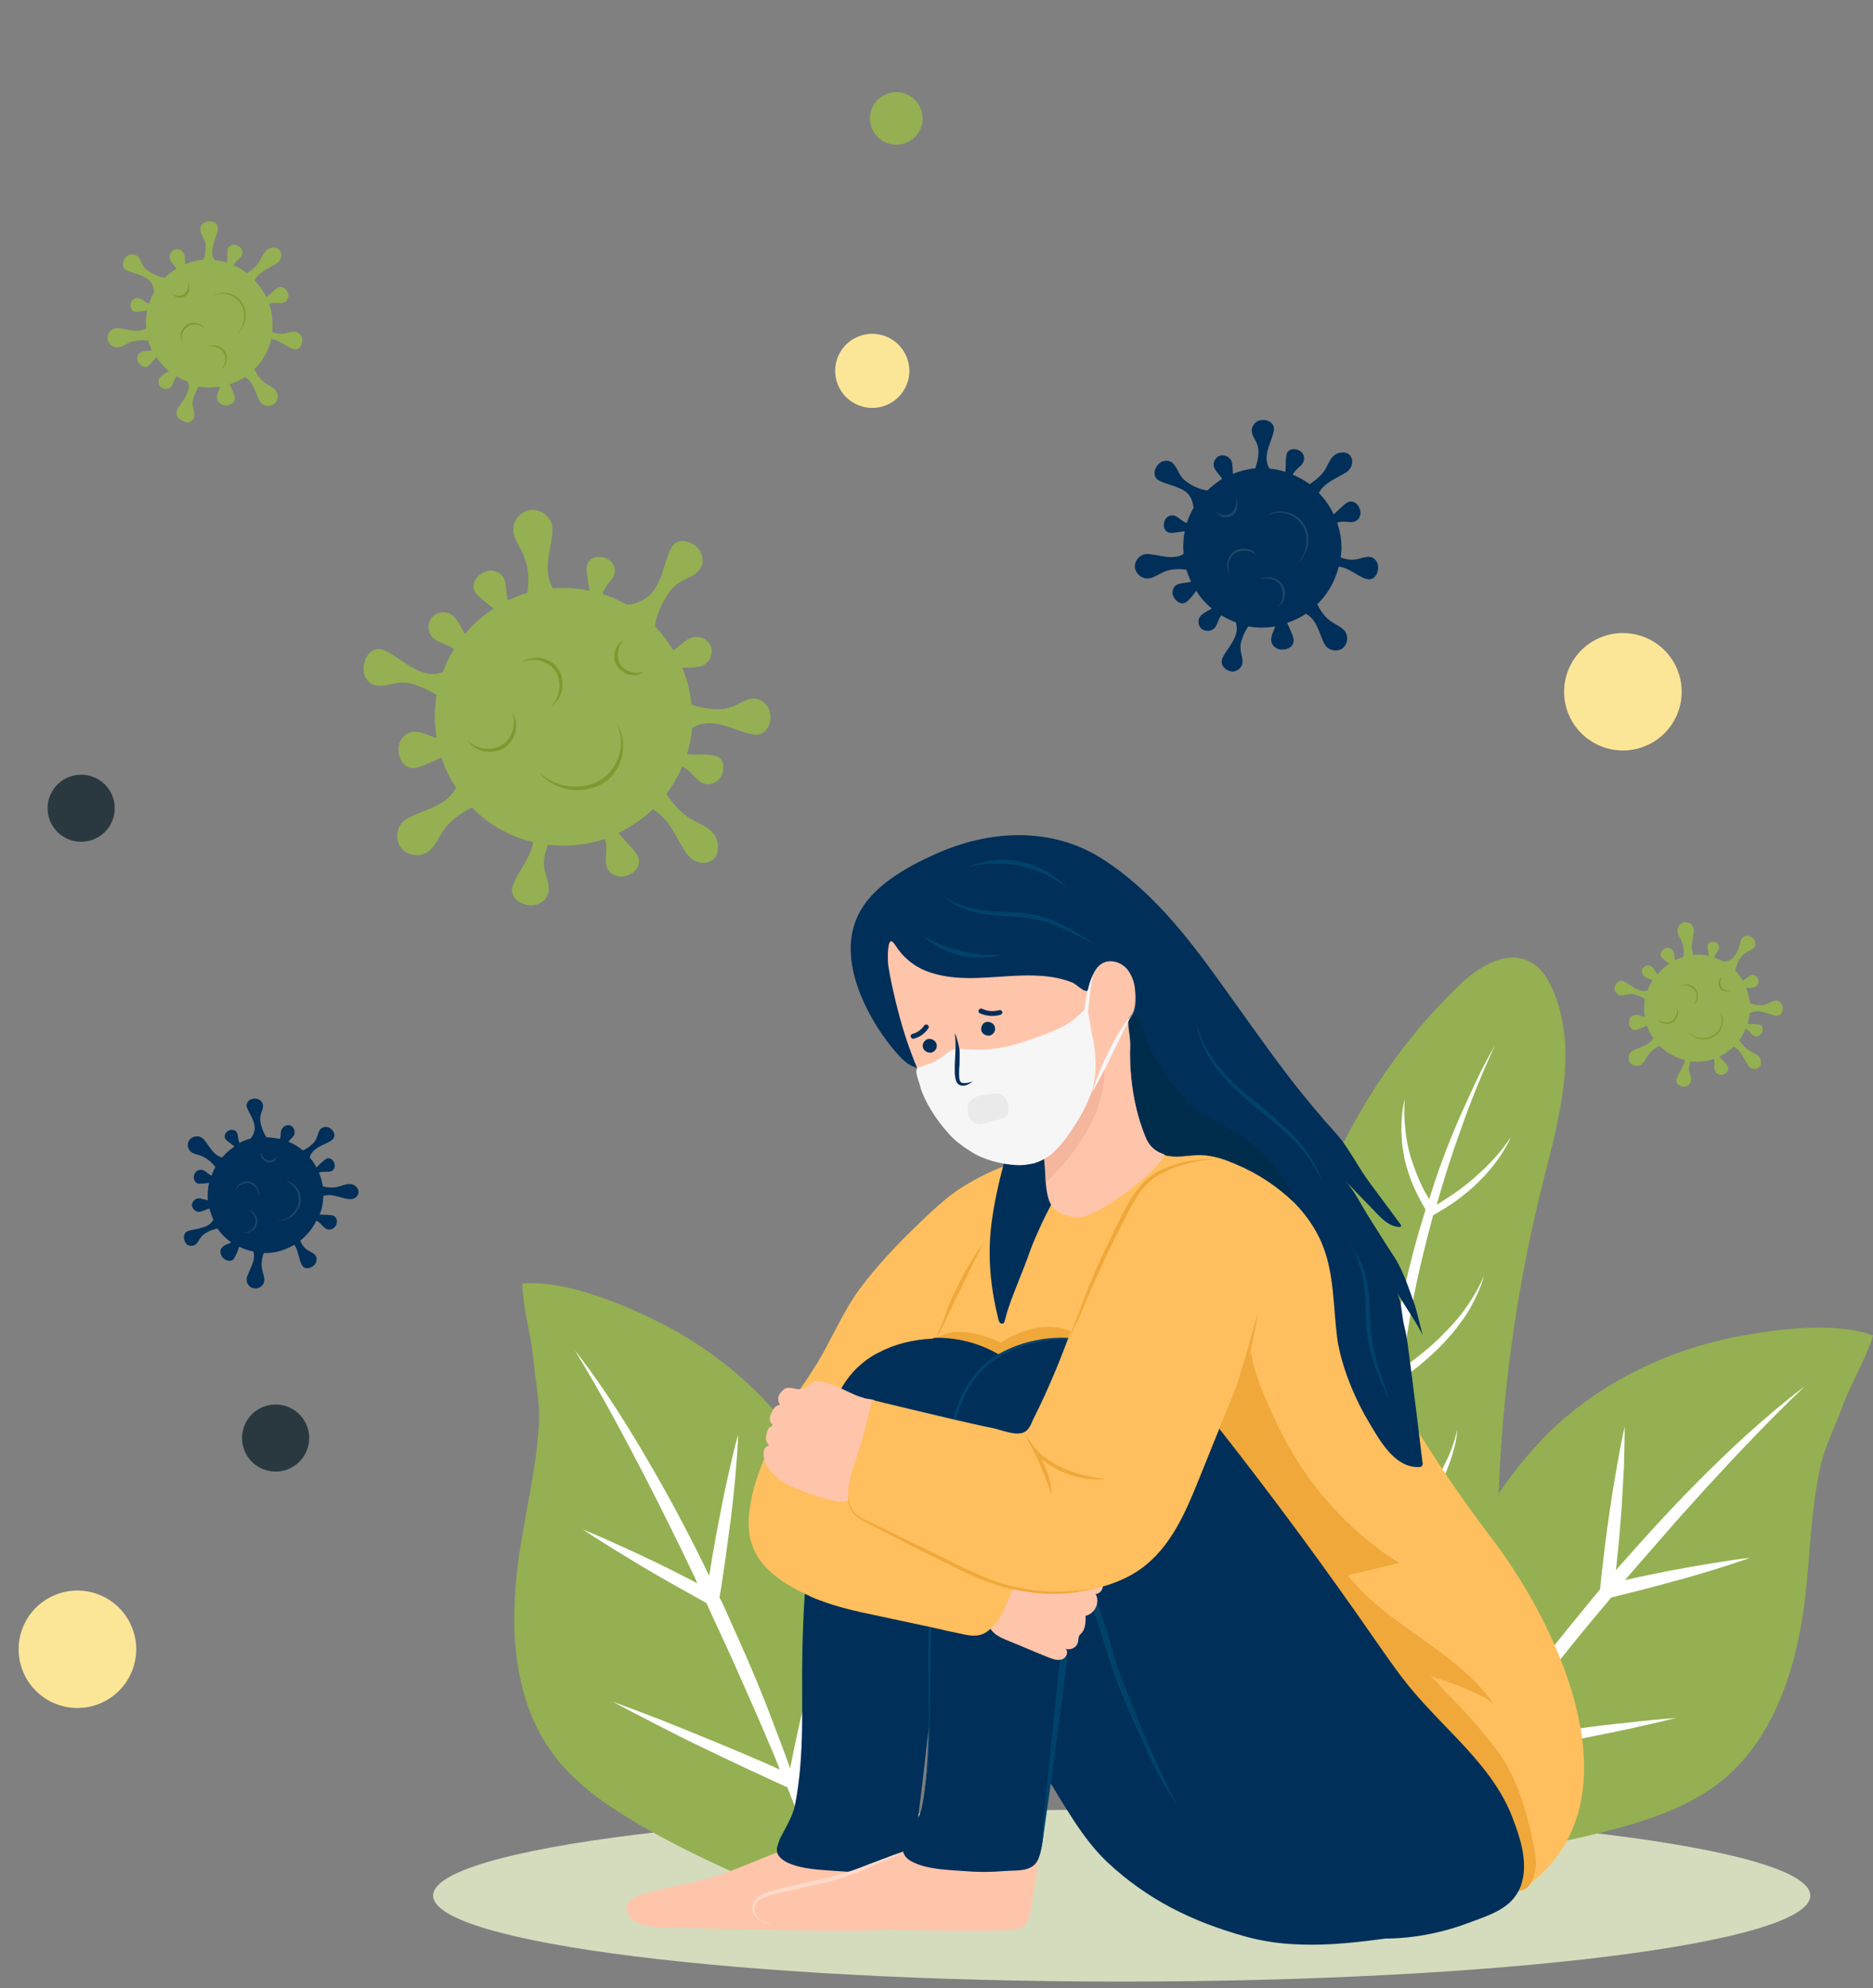 <svg width="115" height="122" viewBox="0 0 115 122" fill="none" xmlns="http://www.w3.org/2000/svg">
<rect x="0" y="0" width="115" height="122" fill="#808080" stroke="none"/>
<path d="M6.2 104.507C8.027 103.709 8.859 101.585 8.06 99.762C7.261 97.939 5.133 97.108 3.306 97.906C1.48 98.704 0.648 100.828 1.447 102.651C2.246 104.474 4.374 105.305 6.2 104.507Z" fill="#FBE698"/>
<g clip-path="url(#clip0)">
<path d="M23.257 39.827C23.403 39.827 23.574 39.876 23.696 39.949C24.183 40.192 24.621 40.533 25.084 40.825C25.547 41.117 26.058 41.36 26.618 41.36C26.813 41.36 26.983 41.311 27.178 41.262C27.373 40.752 27.592 40.265 27.885 39.827C27.811 39.779 27.714 39.73 27.641 39.681C27.251 39.487 26.813 39.39 26.521 39.073C26.229 38.733 26.253 38.149 26.569 37.833C26.886 37.517 27.471 37.492 27.811 37.784C27.933 37.882 28.031 38.003 28.104 38.149C28.274 38.392 28.396 38.66 28.542 38.903C29.054 38.295 29.638 37.784 30.32 37.347C29.979 37.079 29.638 36.836 29.322 36.52C29.224 36.422 29.127 36.301 29.102 36.179C28.932 35.595 29.565 35.036 30.101 35.012C30.393 35.012 30.685 35.133 30.856 35.352C31.026 35.595 31.051 35.887 31.075 36.179C31.099 36.447 31.124 36.641 31.197 36.836C31.586 36.666 31.976 36.495 32.39 36.374C32.488 35.571 32.463 34.744 32.122 34.014C31.903 33.504 31.513 33.042 31.513 32.482C31.513 31.898 32.001 31.339 32.609 31.29C33.194 31.242 33.803 31.68 33.9 32.263C33.925 32.458 33.925 32.652 33.9 32.847C33.827 33.528 33.608 34.209 33.632 34.89C33.632 35.303 33.73 35.741 33.949 36.106C34.168 36.082 34.363 36.082 34.582 36.082C35.142 36.082 35.678 36.13 36.189 36.252C36.189 36.228 36.189 36.228 36.189 36.203C36.141 35.766 36.019 35.352 36.019 34.914C36.019 34.793 36.019 34.671 36.092 34.55C36.336 34.063 37.09 34.087 37.456 34.404C37.651 34.574 37.773 34.841 37.748 35.085C37.724 35.352 37.553 35.571 37.383 35.766C37.212 35.96 37.091 36.203 36.993 36.447C37.505 36.617 38.016 36.836 38.479 37.103H38.503C38.941 37.079 39.404 36.909 39.745 36.641C40.184 36.301 40.427 35.79 40.622 35.279C40.792 34.768 40.938 34.233 41.158 33.723C41.231 33.577 41.304 33.455 41.426 33.358C41.986 32.944 42.838 33.406 43.057 33.966C43.179 34.258 43.179 34.647 42.984 34.914C42.814 35.182 42.497 35.352 42.181 35.498C41.523 35.814 41.231 36.057 40.865 36.69C40.573 37.176 40.281 37.833 40.208 38.441C40.646 38.879 41.012 39.365 41.328 39.9C41.401 39.852 41.474 39.827 41.523 39.779C41.864 39.536 42.156 39.171 42.595 39.098C43.033 39.001 43.544 39.292 43.666 39.73C43.788 40.168 43.544 40.679 43.13 40.849C42.984 40.898 42.838 40.922 42.692 40.946C42.424 40.971 42.156 40.971 41.888 40.971C42.181 41.676 42.376 42.43 42.449 43.233C42.838 43.379 43.277 43.451 43.642 43.5C44.373 43.573 44.738 43.5 45.395 43.16C45.688 43.014 46.004 42.843 46.345 42.868C46.662 42.892 46.978 43.111 47.149 43.379C47.465 43.913 47.319 44.862 46.638 45.057C46.491 45.105 46.321 45.081 46.175 45.057C45.639 44.959 45.127 44.716 44.616 44.57C44.105 44.4 43.52 44.303 43.009 44.449C42.838 44.497 42.643 44.57 42.497 44.692C42.449 45.251 42.351 45.762 42.181 46.273C42.254 46.273 42.327 46.297 42.4 46.297C42.863 46.321 43.325 46.273 43.764 46.346C43.885 46.37 44.032 46.394 44.129 46.467C44.592 46.808 44.446 47.611 44.032 47.927C43.812 48.097 43.52 48.17 43.252 48.097C42.984 48.024 42.789 47.805 42.595 47.611C42.327 47.319 42.132 47.148 41.888 47.027C41.645 47.635 41.304 48.194 40.914 48.705C41.328 49.337 41.84 49.921 42.473 50.286C42.936 50.553 43.471 50.724 43.812 51.161C44.178 51.624 44.178 52.329 43.837 52.694C43.471 53.059 42.789 53.034 42.376 52.621C42.229 52.475 42.108 52.329 42.01 52.159C41.645 51.575 41.353 50.943 40.939 50.407C40.695 50.116 40.403 49.848 40.086 49.654C39.477 50.237 38.747 50.748 37.967 51.113C38.016 51.161 38.065 51.21 38.089 51.259C38.406 51.624 38.771 51.964 39.063 52.378C39.136 52.499 39.209 52.621 39.234 52.767C39.307 53.399 38.576 53.861 38.016 53.788C37.724 53.74 37.431 53.569 37.31 53.326C37.164 53.059 37.188 52.742 37.212 52.451C37.237 52.037 37.237 51.77 37.139 51.478C36.336 51.745 35.508 51.891 34.606 51.891C34.29 51.891 33.949 51.867 33.632 51.843C33.608 51.916 33.584 51.989 33.559 52.062C33.34 52.767 33.34 53.132 33.559 53.837C33.657 54.153 33.754 54.494 33.657 54.81C33.584 55.126 33.316 55.369 32.999 55.491C32.414 55.685 31.513 55.394 31.44 54.688C31.416 54.542 31.465 54.372 31.538 54.226C31.733 53.715 32.049 53.278 32.317 52.791C32.512 52.451 32.682 52.062 32.731 51.672C31.27 51.332 29.979 50.578 28.98 49.556C28.274 49.897 27.617 50.359 27.203 50.991C26.886 51.453 26.691 52.013 26.229 52.305C25.717 52.621 24.986 52.499 24.621 52.013C24.256 51.551 24.329 50.797 24.767 50.407C24.913 50.262 25.084 50.189 25.279 50.091C25.912 49.8 26.569 49.605 27.154 49.24C27.495 49.021 27.811 48.705 28.006 48.34C27.617 47.781 27.324 47.148 27.105 46.492C26.642 46.686 26.18 46.929 25.693 47.075C25.547 47.124 25.376 47.148 25.23 47.124C24.548 46.978 24.305 46.054 24.572 45.495C24.718 45.203 24.986 44.959 25.327 44.911C25.644 44.862 25.985 44.984 26.302 45.105C26.496 45.178 26.667 45.251 26.813 45.276C26.74 44.838 26.691 44.4 26.691 43.962C26.691 43.5 26.74 43.062 26.813 42.649C26.472 42.43 26.082 42.235 25.741 42.114C25.059 41.846 24.694 41.822 23.963 41.992C23.647 42.065 23.306 42.138 22.989 42.041C22.673 41.944 22.429 41.652 22.356 41.335C22.186 40.752 22.551 39.852 23.257 39.827Z" fill="#94B052"/>
<path d="M37.846 44.376C38.162 44.984 38.211 45.713 38.016 46.346C37.821 46.978 37.407 47.538 36.847 47.878C36.287 48.219 35.605 48.316 34.923 48.243C34.582 48.194 34.266 48.121 33.949 47.975C33.632 47.83 33.364 47.635 33.121 47.392C33.316 47.684 33.608 47.902 33.9 48.073C34.217 48.243 34.533 48.364 34.899 48.438C35.581 48.559 36.336 48.462 36.969 48.097C37.602 47.732 38.041 47.1 38.187 46.395C38.26 46.054 38.284 45.689 38.235 45.349C38.162 44.984 38.041 44.643 37.846 44.376Z" fill="#7B9B30"/>
<path d="M39.551 41.214C39.283 41.311 38.991 41.311 38.747 41.238C38.504 41.165 38.26 41.019 38.114 40.8C37.968 40.581 37.919 40.314 37.943 40.046C37.968 39.779 38.065 39.511 38.26 39.292C37.992 39.438 37.822 39.706 37.749 40.022C37.675 40.314 37.724 40.654 37.919 40.922C38.114 41.189 38.406 41.36 38.698 41.408C38.991 41.457 39.307 41.408 39.551 41.214Z" fill="#7B9B30"/>
<path d="M31.417 43.646C31.587 44.011 31.587 44.424 31.49 44.789C31.393 45.154 31.173 45.495 30.857 45.689C30.54 45.908 30.151 45.981 29.761 45.932C29.371 45.884 29.006 45.738 28.714 45.446C28.933 45.786 29.322 46.03 29.736 46.103C30.151 46.175 30.613 46.103 30.979 45.884C31.344 45.641 31.587 45.251 31.66 44.838C31.733 44.424 31.66 43.962 31.417 43.646Z" fill="#7B9B30"/>
<path d="M32.05 40.63C32.415 40.46 32.829 40.46 33.195 40.557C33.56 40.654 33.901 40.873 34.096 41.189C34.315 41.506 34.388 41.895 34.339 42.284C34.291 42.673 34.144 43.038 33.852 43.33C34.193 43.111 34.437 42.722 34.51 42.308C34.583 41.895 34.51 41.433 34.291 41.068C34.047 40.703 33.657 40.46 33.243 40.387C32.829 40.314 32.367 40.387 32.05 40.63Z" fill="#7B9B30"/>
<path d="M10.836 25.356C10.836 25.283 10.86 25.21 10.885 25.137C11.006 24.894 11.177 24.675 11.323 24.456C11.469 24.237 11.591 23.969 11.591 23.702C11.591 23.605 11.566 23.507 11.542 23.434C11.299 23.337 11.055 23.215 10.836 23.094C10.812 23.142 10.787 23.167 10.763 23.215C10.665 23.41 10.617 23.629 10.471 23.775C10.3 23.921 10.008 23.896 9.862 23.75C9.691 23.58 9.691 23.313 9.837 23.142C9.886 23.094 9.959 23.045 10.008 22.997C10.13 22.924 10.251 22.851 10.373 22.778C10.081 22.534 9.813 22.242 9.594 21.902C9.472 22.072 9.326 22.242 9.18 22.388C9.131 22.437 9.082 22.486 9.009 22.51C8.717 22.583 8.449 22.267 8.425 22.024C8.425 21.878 8.474 21.732 8.595 21.659C8.717 21.561 8.863 21.561 9.009 21.537C9.131 21.537 9.253 21.513 9.326 21.488C9.229 21.294 9.155 21.099 9.107 20.905C8.717 20.856 8.303 20.881 7.938 21.026C7.694 21.148 7.451 21.318 7.183 21.318C6.89 21.318 6.623 21.075 6.598 20.783C6.574 20.491 6.793 20.199 7.085 20.151C7.183 20.127 7.28 20.151 7.378 20.151C7.719 20.199 8.035 20.297 8.376 20.297C8.571 20.297 8.79 20.248 8.985 20.151C8.985 20.053 8.961 19.932 8.961 19.835C8.961 19.567 8.985 19.299 9.034 19.056H9.009C8.79 19.081 8.595 19.129 8.376 19.129C8.327 19.129 8.254 19.129 8.206 19.105C7.962 18.983 7.962 18.619 8.133 18.424C8.206 18.327 8.352 18.278 8.474 18.278C8.595 18.302 8.717 18.375 8.814 18.448C8.912 18.521 9.034 18.594 9.155 18.643C9.229 18.375 9.35 18.132 9.472 17.913C9.448 17.694 9.375 17.475 9.253 17.305C9.082 17.086 8.839 16.965 8.571 16.867C8.327 16.77 8.059 16.721 7.816 16.6C7.743 16.575 7.67 16.527 7.621 16.454C7.426 16.186 7.645 15.748 7.913 15.651C8.059 15.578 8.254 15.603 8.376 15.675C8.522 15.773 8.595 15.919 8.668 16.065C8.814 16.405 8.936 16.527 9.253 16.721C9.496 16.867 9.813 17.013 10.13 17.038C10.349 16.819 10.592 16.648 10.836 16.478C10.812 16.454 10.787 16.405 10.763 16.381C10.641 16.211 10.471 16.065 10.422 15.846C10.373 15.627 10.519 15.384 10.739 15.311C10.958 15.238 11.201 15.359 11.299 15.578C11.323 15.651 11.347 15.724 11.347 15.797C11.347 15.919 11.347 16.065 11.372 16.211C11.713 16.065 12.102 15.967 12.492 15.943C12.565 15.748 12.614 15.53 12.614 15.359C12.662 14.995 12.614 14.824 12.443 14.508C12.37 14.362 12.297 14.216 12.297 14.046C12.297 13.876 12.419 13.73 12.541 13.657C12.809 13.511 13.271 13.559 13.369 13.9C13.393 13.973 13.369 14.046 13.369 14.119C13.32 14.386 13.198 14.63 13.125 14.897C13.052 15.165 13.003 15.432 13.052 15.7C13.076 15.797 13.125 15.87 13.174 15.967C13.442 15.992 13.71 16.04 13.953 16.113C13.953 16.089 13.953 16.04 13.953 16.016C13.953 15.797 13.953 15.554 13.978 15.335C13.978 15.262 14.002 15.213 14.051 15.165C14.221 14.921 14.611 15.019 14.781 15.213C14.879 15.311 14.903 15.457 14.879 15.603C14.83 15.724 14.733 15.822 14.635 15.919C14.489 16.04 14.416 16.138 14.343 16.284C14.635 16.405 14.927 16.575 15.171 16.77C15.488 16.575 15.78 16.308 15.95 15.992C16.096 15.773 16.169 15.505 16.389 15.335C16.608 15.165 16.973 15.14 17.144 15.335C17.314 15.505 17.314 15.846 17.119 16.065C17.046 16.138 16.973 16.186 16.876 16.235C16.584 16.405 16.267 16.551 15.999 16.77C15.853 16.892 15.707 17.038 15.634 17.208C15.926 17.524 16.169 17.864 16.364 18.254C16.389 18.229 16.413 18.205 16.437 18.181C16.632 18.01 16.778 17.84 16.998 17.694C17.046 17.646 17.119 17.621 17.192 17.621C17.509 17.573 17.728 17.938 17.704 18.205C17.68 18.351 17.606 18.497 17.46 18.546C17.338 18.619 17.168 18.594 17.022 18.594C16.827 18.57 16.681 18.594 16.535 18.643C16.657 19.032 16.73 19.445 16.73 19.883C16.73 20.053 16.73 20.199 16.705 20.37C16.754 20.394 16.778 20.394 16.827 20.418C17.168 20.516 17.363 20.516 17.704 20.418C17.85 20.37 18.02 20.321 18.191 20.37C18.337 20.418 18.483 20.54 18.532 20.686C18.629 20.978 18.483 21.416 18.142 21.44C18.069 21.44 17.996 21.416 17.923 21.391C17.68 21.294 17.46 21.124 17.217 21.002C17.046 20.905 16.851 20.832 16.657 20.808C16.486 21.513 16.121 22.169 15.609 22.656C15.78 22.997 15.999 23.313 16.316 23.532C16.535 23.677 16.827 23.775 16.973 24.018C17.119 24.261 17.071 24.626 16.827 24.796C16.584 24.967 16.218 24.942 16.023 24.723C15.95 24.65 15.902 24.553 15.877 24.48C15.731 24.164 15.634 23.848 15.463 23.556C15.366 23.386 15.195 23.215 15.025 23.142C14.733 23.337 14.44 23.483 14.099 23.58C14.197 23.799 14.319 24.042 14.392 24.285C14.416 24.358 14.44 24.431 14.416 24.504C14.343 24.845 13.88 24.967 13.612 24.821C13.466 24.748 13.344 24.602 13.32 24.456C13.296 24.285 13.369 24.14 13.418 23.969C13.466 23.872 13.491 23.799 13.515 23.726C13.296 23.75 13.076 23.775 12.857 23.775C12.638 23.775 12.419 23.75 12.2 23.726C12.078 23.896 12.005 24.091 11.932 24.261C11.81 24.602 11.786 24.772 11.883 25.137C11.932 25.307 11.956 25.477 11.908 25.623C11.859 25.769 11.713 25.891 11.566 25.939C11.274 25.891 10.836 25.696 10.836 25.356Z" fill="#94B052"/>
<path d="M13.076 18.156C13.368 18.011 13.734 17.986 14.05 18.083C14.367 18.181 14.635 18.375 14.805 18.667C14.976 18.935 15.024 19.275 14.976 19.616C14.951 19.786 14.903 19.932 14.83 20.102C14.757 20.248 14.659 20.394 14.537 20.516C14.684 20.418 14.781 20.272 14.878 20.127C14.951 19.98 15.024 19.81 15.049 19.64C15.122 19.299 15.073 18.935 14.878 18.619C14.708 18.302 14.391 18.083 14.05 18.011C13.88 17.962 13.709 17.962 13.539 17.986C13.393 17.986 13.222 18.059 13.076 18.156Z" fill="#7B9B30"/>
<path d="M11.518 17.329C11.566 17.475 11.566 17.597 11.518 17.743C11.469 17.865 11.396 17.986 11.299 18.059C11.201 18.132 11.055 18.156 10.933 18.156C10.812 18.156 10.665 18.084 10.568 18.011C10.641 18.132 10.787 18.229 10.933 18.254C11.079 18.278 11.25 18.254 11.372 18.181C11.493 18.084 11.591 17.938 11.615 17.792C11.64 17.597 11.615 17.427 11.518 17.329Z" fill="#7B9B30"/>
<path d="M12.711 21.318C12.906 21.245 13.101 21.221 13.271 21.294C13.441 21.343 13.612 21.464 13.709 21.61C13.807 21.756 13.855 21.951 13.831 22.145C13.807 22.34 13.734 22.51 13.588 22.656C13.758 22.559 13.88 22.364 13.904 22.145C13.953 21.951 13.904 21.707 13.782 21.537C13.661 21.367 13.466 21.245 13.271 21.197C13.101 21.172 12.881 21.197 12.711 21.318Z" fill="#7B9B30"/>
<path d="M11.225 21.026C11.152 20.832 11.127 20.637 11.201 20.467C11.249 20.297 11.371 20.127 11.517 20.029C11.663 19.932 11.858 19.883 12.053 19.908C12.248 19.932 12.418 20.005 12.565 20.151C12.467 19.981 12.272 19.859 12.053 19.835C11.858 19.786 11.615 19.835 11.444 19.956C11.274 20.078 11.152 20.272 11.103 20.467C11.079 20.637 11.103 20.856 11.225 21.026Z" fill="#7B9B30"/>
<path d="M75.01 40.606C75.01 40.508 75.034 40.411 75.083 40.338C75.229 40.022 75.448 39.779 75.619 39.487C75.789 39.195 75.96 38.879 75.936 38.538C75.936 38.417 75.911 38.319 75.887 38.198C75.57 38.076 75.278 37.93 74.986 37.76C74.961 37.809 74.913 37.857 74.888 37.906C74.766 38.149 74.718 38.417 74.523 38.587C74.304 38.757 73.963 38.757 73.744 38.563C73.549 38.368 73.524 38.003 73.719 37.784C73.792 37.711 73.865 37.663 73.938 37.614C74.085 37.517 74.255 37.419 74.401 37.346C74.036 37.03 73.695 36.666 73.451 36.252C73.281 36.471 73.135 36.69 72.94 36.86C72.867 36.909 72.818 36.982 72.721 37.006C72.355 37.103 72.014 36.714 71.99 36.374C71.99 36.203 72.063 36.009 72.209 35.911C72.355 35.814 72.55 35.79 72.721 35.766C72.891 35.741 73.013 35.741 73.135 35.693C73.013 35.449 72.916 35.206 72.843 34.963C72.331 34.89 71.82 34.914 71.381 35.133C71.065 35.279 70.772 35.498 70.431 35.498C70.066 35.498 69.725 35.182 69.676 34.817C69.652 34.452 69.92 34.087 70.285 34.014C70.407 33.99 70.529 33.99 70.651 34.014C71.065 34.063 71.479 34.185 71.917 34.185C72.185 34.185 72.453 34.136 72.672 33.99C72.672 33.868 72.648 33.722 72.648 33.601C72.648 33.26 72.672 32.92 72.745 32.604H72.721C72.453 32.628 72.185 32.701 71.917 32.701C71.844 32.701 71.771 32.701 71.698 32.652C71.381 32.506 71.406 32.02 71.6 31.801C71.698 31.68 71.868 31.607 72.039 31.631C72.209 31.655 72.331 31.752 72.453 31.85C72.575 31.947 72.721 32.044 72.867 32.093C72.964 31.777 73.11 31.461 73.281 31.169C73.281 31.169 73.281 31.169 73.281 31.144C73.257 30.877 73.159 30.585 73.013 30.39C72.818 30.123 72.477 29.977 72.161 29.855C71.844 29.734 71.503 29.661 71.211 29.515C71.113 29.466 71.04 29.418 70.992 29.345C70.724 29.004 71.016 28.469 71.357 28.323C71.552 28.25 71.771 28.25 71.941 28.372C72.112 28.493 72.209 28.688 72.307 28.858C72.501 29.272 72.648 29.442 73.037 29.685C73.33 29.88 73.744 30.05 74.133 30.099C74.401 29.831 74.693 29.612 75.034 29.393C75.01 29.345 74.986 29.296 74.961 29.272C74.815 29.053 74.596 28.882 74.523 28.615C74.474 28.347 74.645 28.031 74.913 27.958C75.18 27.885 75.497 28.031 75.619 28.299C75.643 28.396 75.668 28.493 75.668 28.566C75.692 28.736 75.692 28.907 75.692 29.077C76.13 28.907 76.593 28.785 77.08 28.736C77.153 28.493 77.226 28.226 77.251 28.007C77.299 27.545 77.251 27.326 77.031 26.937C76.934 26.766 76.837 26.572 76.861 26.353C76.885 26.158 77.007 25.964 77.178 25.866C77.494 25.672 78.079 25.769 78.201 26.183C78.225 26.28 78.225 26.377 78.201 26.474C78.127 26.815 78.006 27.107 77.884 27.447C77.787 27.764 77.713 28.128 77.811 28.445C77.835 28.566 77.884 28.663 77.957 28.761C78.298 28.785 78.615 28.858 78.931 28.955C78.931 28.907 78.931 28.858 78.931 28.809C78.956 28.518 78.931 28.25 78.98 27.958C79.004 27.885 79.004 27.788 79.053 27.739C79.272 27.447 79.759 27.545 79.954 27.788C80.051 27.91 80.1 28.104 80.051 28.274C80.003 28.445 79.881 28.566 79.735 28.688C79.564 28.858 79.443 28.98 79.37 29.126C79.735 29.272 80.1 29.491 80.417 29.709C80.806 29.442 81.172 29.15 81.391 28.761C81.561 28.469 81.659 28.153 81.927 27.934C82.219 27.715 82.657 27.691 82.876 27.934C83.096 28.153 83.071 28.566 82.828 28.834C82.755 28.931 82.633 29.004 82.536 29.053C82.17 29.272 81.781 29.442 81.44 29.709C81.245 29.855 81.074 30.05 80.977 30.244C81.342 30.634 81.659 31.071 81.878 31.558C81.902 31.534 81.951 31.509 81.975 31.485C82.195 31.29 82.414 31.047 82.657 30.877C82.73 30.828 82.803 30.779 82.901 30.779C83.291 30.731 83.558 31.193 83.534 31.534C83.51 31.704 83.412 31.898 83.242 31.971C83.071 32.069 82.876 32.044 82.706 32.02C82.463 31.996 82.268 32.02 82.097 32.069C82.268 32.555 82.365 33.09 82.365 33.625C82.365 33.82 82.341 34.014 82.316 34.209C82.365 34.233 82.414 34.233 82.463 34.258C82.901 34.379 83.12 34.379 83.558 34.258C83.753 34.209 83.972 34.136 84.167 34.185C84.362 34.233 84.533 34.404 84.581 34.598C84.703 34.963 84.508 35.522 84.094 35.547C83.997 35.547 83.899 35.522 83.802 35.498C83.485 35.376 83.218 35.182 82.901 35.012C82.682 34.89 82.438 34.793 82.195 34.768C81.975 35.668 81.513 36.471 80.879 37.079C81.099 37.517 81.367 37.906 81.781 38.173C82.073 38.368 82.414 38.49 82.609 38.782C82.803 39.098 82.73 39.535 82.438 39.779C82.146 39.998 81.683 39.949 81.44 39.681C81.367 39.584 81.293 39.487 81.245 39.365C81.074 38.976 80.953 38.563 80.733 38.198C80.587 37.979 80.417 37.784 80.173 37.663C79.832 37.906 79.443 38.076 79.028 38.222C79.15 38.514 79.296 38.782 79.394 39.098C79.418 39.195 79.443 39.292 79.418 39.39C79.345 39.827 78.761 39.949 78.42 39.803C78.225 39.706 78.079 39.535 78.054 39.341C78.03 39.146 78.103 38.927 78.176 38.757C78.225 38.636 78.273 38.538 78.298 38.441C78.03 38.49 77.762 38.514 77.47 38.514C77.202 38.514 76.91 38.49 76.642 38.441C76.496 38.66 76.374 38.879 76.301 39.098C76.13 39.535 76.13 39.754 76.228 40.192C76.276 40.387 76.325 40.606 76.252 40.8C76.179 40.995 76.009 41.141 75.814 41.189C75.57 41.287 75.01 41.044 75.01 40.606Z" fill="#002F59"/>
<path d="M77.811 31.631C78.201 31.436 78.639 31.412 79.029 31.534C79.418 31.655 79.759 31.898 79.978 32.263C80.198 32.604 80.246 33.041 80.198 33.455C80.173 33.65 80.125 33.868 80.027 34.039C79.954 34.233 79.808 34.404 79.662 34.55C79.832 34.428 79.978 34.258 80.076 34.063C80.173 33.868 80.246 33.674 80.295 33.455C80.368 33.017 80.319 32.555 80.076 32.19C79.857 31.801 79.467 31.534 79.029 31.436C78.809 31.388 78.59 31.363 78.371 31.412C78.176 31.412 77.981 31.485 77.811 31.631Z" fill="#174968"/>
<path d="M75.862 30.585C75.935 30.755 75.911 30.925 75.862 31.096C75.813 31.242 75.716 31.387 75.594 31.485C75.472 31.582 75.302 31.606 75.131 31.606C74.961 31.582 74.815 31.534 74.669 31.412C74.766 31.582 74.936 31.679 75.107 31.728C75.302 31.777 75.497 31.728 75.667 31.631C75.838 31.509 75.935 31.339 75.959 31.144C76.008 30.925 75.959 30.706 75.862 30.585Z" fill="#174968"/>
<path d="M77.348 35.571C77.567 35.474 77.835 35.474 78.054 35.522C78.273 35.595 78.493 35.717 78.614 35.911C78.736 36.106 78.785 36.349 78.76 36.593C78.736 36.836 78.639 37.055 78.468 37.249C78.687 37.103 78.833 36.884 78.882 36.617C78.931 36.349 78.882 36.082 78.736 35.863C78.59 35.644 78.346 35.498 78.078 35.449C77.835 35.376 77.567 35.425 77.348 35.571Z" fill="#174968"/>
<path d="M75.497 35.206C75.4 34.987 75.4 34.719 75.449 34.501C75.522 34.282 75.643 34.063 75.838 33.941C76.033 33.82 76.277 33.771 76.52 33.795C76.764 33.82 76.983 33.917 77.178 34.087C77.032 33.868 76.812 33.722 76.544 33.674C76.277 33.625 76.009 33.674 75.79 33.82C75.57 33.966 75.424 34.209 75.376 34.476C75.302 34.719 75.351 34.987 75.497 35.206Z" fill="#174968"/>
<path d="M11.396 75.629C11.445 75.581 11.518 75.556 11.567 75.532C11.81 75.459 12.054 75.435 12.297 75.362C12.541 75.313 12.784 75.216 12.955 75.046C13.004 74.997 13.052 74.924 13.101 74.851C13.004 74.632 12.93 74.389 12.857 74.17C12.809 74.17 12.784 74.194 12.736 74.194C12.565 74.267 12.37 74.365 12.175 74.365C11.981 74.34 11.786 74.146 11.786 73.951C11.786 73.757 11.956 73.562 12.175 73.538C12.248 73.538 12.322 73.538 12.37 73.562C12.492 73.586 12.638 73.635 12.76 73.659C12.736 73.294 12.76 72.954 12.833 72.589C12.638 72.613 12.443 72.638 12.248 72.638C12.175 72.638 12.127 72.638 12.078 72.589C11.835 72.443 11.859 72.078 12.029 71.908C12.127 71.811 12.248 71.762 12.395 71.787C12.516 71.811 12.638 71.884 12.736 71.981C12.833 72.054 12.906 72.103 12.979 72.151C13.052 71.981 13.125 71.787 13.223 71.616C13.004 71.324 12.711 71.081 12.37 70.935C12.127 70.838 11.859 70.814 11.688 70.643C11.493 70.449 11.469 70.108 11.664 69.914C11.835 69.719 12.175 69.671 12.395 69.816C12.468 69.865 12.541 69.938 12.589 70.011C12.784 70.254 12.93 70.522 13.15 70.741C13.271 70.862 13.442 70.984 13.637 71.032C13.71 70.96 13.758 70.887 13.832 70.814C14.002 70.643 14.197 70.497 14.392 70.352C14.392 70.352 14.367 70.352 14.367 70.327C14.221 70.206 14.051 70.108 13.905 69.962C13.856 69.914 13.832 69.889 13.807 69.816C13.734 69.573 13.978 69.354 14.197 69.33C14.319 69.33 14.44 69.354 14.514 69.452C14.586 69.549 14.611 69.671 14.611 69.792C14.635 69.914 14.66 70.035 14.708 70.133C14.928 70.011 15.147 69.938 15.39 69.865C15.512 69.719 15.609 69.525 15.634 69.33C15.658 69.087 15.585 68.844 15.488 68.625C15.39 68.406 15.244 68.187 15.171 67.968C15.147 67.895 15.122 67.822 15.147 67.773C15.195 67.457 15.609 67.335 15.853 67.457C15.999 67.506 16.096 67.627 16.145 67.773C16.17 67.919 16.121 68.065 16.072 68.211C15.95 68.527 15.95 68.698 16.023 69.014C16.096 69.257 16.194 69.573 16.364 69.792C16.632 69.792 16.925 69.841 17.192 69.889C17.192 69.865 17.217 69.816 17.217 69.792C17.241 69.597 17.217 69.403 17.339 69.233C17.46 69.062 17.704 68.99 17.874 69.087C18.045 69.184 18.142 69.427 18.069 69.622C18.045 69.695 17.996 69.743 17.948 69.792C17.874 69.889 17.777 69.962 17.704 70.06C18.02 70.181 18.337 70.376 18.605 70.595C18.776 70.522 18.946 70.4 19.068 70.303C19.336 70.084 19.409 69.962 19.506 69.646C19.555 69.5 19.604 69.354 19.701 69.257C19.823 69.16 19.969 69.135 20.115 69.16C20.383 69.233 20.651 69.573 20.48 69.841C20.456 69.914 20.383 69.938 20.334 69.987C20.139 70.133 19.896 70.206 19.677 70.327C19.457 70.449 19.238 70.595 19.116 70.789C19.068 70.862 19.043 70.935 19.019 71.032C19.189 71.227 19.311 71.422 19.433 71.641C19.457 71.616 19.482 71.592 19.506 71.568C19.652 71.422 19.798 71.276 19.969 71.154C20.018 71.13 20.066 71.081 20.115 71.081C20.383 71.032 20.578 71.349 20.553 71.568C20.529 71.689 20.48 71.811 20.358 71.859C20.237 71.908 20.115 71.908 19.993 71.908C19.823 71.908 19.701 71.908 19.579 71.957C19.701 72.224 19.774 72.516 19.823 72.808C20.164 72.881 20.505 72.905 20.821 72.808C21.065 72.735 21.284 72.638 21.528 72.662C21.796 72.686 22.015 72.905 22.015 73.148C22.015 73.367 21.796 73.586 21.528 73.586C21.43 73.586 21.357 73.562 21.26 73.562C20.967 73.489 20.675 73.392 20.358 73.343C20.188 73.319 19.993 73.343 19.847 73.392C19.847 73.781 19.774 74.17 19.628 74.535C19.652 74.535 19.677 74.535 19.725 74.535C19.945 74.559 20.164 74.535 20.383 74.584C20.456 74.584 20.505 74.608 20.553 74.656C20.773 74.827 20.7 75.216 20.48 75.362C20.383 75.435 20.237 75.484 20.091 75.435C19.969 75.386 19.872 75.289 19.774 75.192C19.652 75.046 19.555 74.973 19.433 74.9C19.263 75.24 19.043 75.556 18.751 75.848C18.654 75.946 18.532 76.043 18.434 76.14C18.459 76.165 18.459 76.213 18.483 76.237C18.629 76.529 18.751 76.651 19.043 76.797C19.165 76.87 19.311 76.943 19.384 77.064C19.457 77.186 19.457 77.356 19.384 77.502C19.263 77.745 18.873 77.94 18.629 77.745C18.581 77.697 18.532 77.624 18.508 77.575C18.41 77.356 18.361 77.113 18.288 76.87C18.24 76.7 18.167 76.529 18.069 76.383C17.485 76.724 16.852 76.918 16.194 76.894C16.072 77.235 16.023 77.575 16.096 77.916C16.145 78.159 16.267 78.402 16.218 78.645C16.17 78.913 15.877 79.108 15.609 79.059C15.341 79.034 15.122 78.767 15.147 78.499C15.147 78.402 15.171 78.329 15.22 78.232C15.317 77.94 15.488 77.672 15.561 77.356C15.609 77.186 15.609 76.967 15.561 76.797C15.268 76.748 14.952 76.627 14.684 76.505C14.611 76.724 14.538 76.943 14.416 77.137C14.392 77.21 14.343 77.259 14.294 77.308C14.026 77.478 13.661 77.259 13.564 76.991C13.515 76.846 13.515 76.675 13.612 76.578C13.71 76.456 13.856 76.383 13.978 76.335C14.075 76.31 14.148 76.262 14.197 76.237C14.026 76.116 13.88 75.994 13.734 75.848C13.588 75.702 13.466 75.556 13.345 75.386C13.15 75.435 12.979 75.484 12.833 75.556C12.541 75.702 12.395 75.8 12.224 76.091C12.151 76.213 12.054 76.359 11.932 76.408C11.81 76.481 11.64 76.456 11.493 76.383C11.347 76.262 11.177 75.873 11.396 75.629Z" fill="#002F59"/>
<path d="M17.509 72.443C17.802 72.54 18.045 72.759 18.191 73.027C18.337 73.294 18.386 73.611 18.313 73.878C18.24 74.17 18.045 74.413 17.826 74.608C17.704 74.705 17.582 74.778 17.436 74.827C17.29 74.875 17.144 74.9 16.974 74.9C17.12 74.924 17.29 74.9 17.436 74.875C17.582 74.827 17.729 74.754 17.875 74.681C18.143 74.51 18.337 74.219 18.435 73.902C18.508 73.586 18.459 73.246 18.289 72.978C18.216 72.832 18.094 72.71 17.972 72.638C17.802 72.516 17.656 72.467 17.509 72.443Z" fill="#174968"/>
<path d="M17.047 70.886C16.998 71.008 16.901 71.105 16.803 71.154C16.706 71.203 16.584 71.227 16.462 71.203C16.341 71.178 16.243 71.105 16.17 71.032C16.097 70.935 16.048 70.813 16.024 70.692C15.975 70.813 16.024 70.959 16.097 71.081C16.17 71.203 16.292 71.3 16.438 71.324C16.584 71.349 16.73 71.324 16.852 71.227C16.95 71.13 17.023 71.008 17.047 70.886Z" fill="#174968"/>
<path d="M15.22 74.243C15.39 74.316 15.537 74.438 15.61 74.583C15.683 74.729 15.732 74.924 15.683 75.07C15.658 75.24 15.537 75.386 15.415 75.483C15.269 75.581 15.098 75.654 14.928 75.654C15.098 75.702 15.317 75.654 15.464 75.532C15.634 75.435 15.756 75.264 15.78 75.07C15.829 74.875 15.78 74.681 15.658 74.51C15.585 74.389 15.415 74.267 15.22 74.243Z" fill="#174968"/>
<path d="M14.465 73.075C14.538 72.905 14.66 72.759 14.806 72.686C14.952 72.613 15.147 72.565 15.293 72.613C15.464 72.638 15.61 72.759 15.707 72.881C15.805 73.027 15.878 73.197 15.878 73.367C15.927 73.197 15.878 72.978 15.756 72.832C15.659 72.662 15.488 72.54 15.293 72.516C15.098 72.467 14.904 72.516 14.733 72.638C14.611 72.735 14.49 72.905 14.465 73.075Z" fill="#174968"/>
<path d="M99.535 60.185C99.608 60.185 99.657 60.209 99.73 60.234C99.925 60.331 100.12 60.477 100.314 60.598C100.509 60.72 100.729 60.817 100.948 60.817C101.021 60.817 101.094 60.793 101.167 60.769C101.24 60.55 101.337 60.355 101.459 60.161C101.435 60.136 101.386 60.112 101.362 60.112C101.191 60.039 101.021 59.99 100.899 59.869C100.777 59.723 100.777 59.48 100.923 59.358C101.069 59.212 101.289 59.212 101.435 59.334C101.484 59.382 101.532 59.431 101.557 59.48C101.63 59.577 101.678 59.699 101.751 59.796C101.971 59.553 102.214 59.334 102.482 59.139C102.336 59.017 102.19 58.92 102.068 58.799C102.019 58.75 101.995 58.701 101.971 58.653C101.898 58.409 102.165 58.166 102.385 58.166C102.506 58.166 102.628 58.215 102.701 58.312C102.774 58.409 102.774 58.531 102.799 58.653C102.799 58.774 102.823 58.847 102.847 58.92C103.018 58.847 103.164 58.774 103.359 58.726C103.408 58.385 103.383 58.045 103.237 57.728C103.14 57.51 102.993 57.315 102.993 57.096C102.993 56.853 103.213 56.61 103.456 56.585C103.7 56.561 103.943 56.755 103.992 56.999C104.016 57.072 103.992 57.169 103.992 57.242C103.968 57.534 103.87 57.801 103.87 58.093C103.87 58.264 103.919 58.458 103.992 58.604C104.089 58.604 104.162 58.58 104.26 58.58C104.479 58.58 104.723 58.604 104.917 58.653V58.628C104.893 58.458 104.844 58.264 104.844 58.093C104.844 58.045 104.844 57.996 104.869 57.947C104.966 57.753 105.283 57.753 105.429 57.874C105.502 57.947 105.551 58.045 105.551 58.166C105.551 58.264 105.478 58.361 105.405 58.458C105.332 58.555 105.283 58.653 105.234 58.75C105.453 58.823 105.648 58.92 105.843 59.017C106.013 58.993 106.208 58.944 106.354 58.823C106.525 58.677 106.647 58.458 106.72 58.264C106.793 58.069 106.841 57.826 106.939 57.631C106.963 57.583 107.012 57.51 107.061 57.485C107.304 57.315 107.645 57.51 107.743 57.728C107.791 57.85 107.791 57.996 107.718 58.117C107.645 58.239 107.499 58.288 107.377 58.361C107.109 58.482 106.988 58.604 106.817 58.847C106.695 59.042 106.574 59.334 106.549 59.577C106.72 59.747 106.89 59.966 107.012 60.185C107.036 60.161 107.061 60.161 107.085 60.136C107.231 60.039 107.353 59.893 107.523 59.844C107.718 59.796 107.913 59.917 107.962 60.112C108.01 60.282 107.913 60.501 107.743 60.574C107.694 60.598 107.621 60.598 107.548 60.623C107.426 60.623 107.329 60.623 107.207 60.623C107.329 60.915 107.402 61.231 107.45 61.571C107.621 61.62 107.791 61.669 107.937 61.669C108.254 61.693 108.4 61.669 108.668 61.523C108.79 61.45 108.912 61.401 109.058 61.401C109.204 61.401 109.326 61.498 109.399 61.62C109.52 61.839 109.472 62.228 109.18 62.325C109.106 62.35 109.058 62.325 108.985 62.325C108.765 62.277 108.546 62.179 108.327 62.131C108.108 62.058 107.864 62.009 107.645 62.082C107.572 62.106 107.499 62.131 107.426 62.179C107.402 62.398 107.353 62.642 107.304 62.836C107.329 62.836 107.377 62.836 107.402 62.836C107.596 62.836 107.791 62.836 107.962 62.86C108.01 62.86 108.059 62.885 108.108 62.909C108.303 63.055 108.23 63.371 108.059 63.517C107.962 63.59 107.84 63.614 107.743 63.59C107.621 63.566 107.548 63.468 107.475 63.371C107.377 63.249 107.28 63.176 107.182 63.128C107.085 63.371 106.939 63.614 106.793 63.833C106.963 64.101 107.182 64.344 107.45 64.49C107.645 64.612 107.864 64.684 108.01 64.855C108.157 65.049 108.157 65.341 108.01 65.487C107.864 65.633 107.572 65.633 107.402 65.463C107.353 65.414 107.304 65.341 107.256 65.268C107.109 65.025 106.988 64.757 106.817 64.539C106.72 64.417 106.598 64.295 106.452 64.222C106.184 64.466 105.892 64.684 105.575 64.83C105.599 64.855 105.599 64.879 105.624 64.903C105.77 65.049 105.916 65.195 106.038 65.365C106.062 65.414 106.111 65.463 106.111 65.536C106.135 65.803 105.843 65.998 105.599 65.949C105.478 65.925 105.356 65.852 105.307 65.755C105.258 65.633 105.258 65.511 105.258 65.39C105.283 65.22 105.258 65.098 105.234 64.976C104.893 65.098 104.552 65.147 104.187 65.147C104.041 65.147 103.919 65.147 103.797 65.122C103.797 65.147 103.773 65.195 103.773 65.22C103.675 65.511 103.675 65.657 103.773 65.949C103.822 66.071 103.846 66.217 103.822 66.363C103.797 66.484 103.675 66.606 103.554 66.655C103.31 66.752 102.945 66.606 102.92 66.314C102.92 66.241 102.945 66.192 102.969 66.12C103.042 65.901 103.188 65.73 103.286 65.511C103.359 65.365 103.432 65.195 103.456 65.049C102.847 64.903 102.312 64.587 101.898 64.174C101.605 64.32 101.337 64.514 101.167 64.782C101.045 64.976 100.948 65.22 100.753 65.341C100.534 65.463 100.241 65.414 100.095 65.22C99.949 65.025 99.974 64.709 100.144 64.539C100.217 64.49 100.29 64.441 100.363 64.417C100.631 64.295 100.899 64.222 101.143 64.076C101.289 63.979 101.41 63.858 101.508 63.712C101.337 63.468 101.216 63.225 101.118 62.933C100.923 63.031 100.729 63.128 100.534 63.176C100.461 63.201 100.412 63.201 100.339 63.201C100.047 63.152 99.949 62.763 100.071 62.52C100.12 62.398 100.241 62.301 100.388 62.277C100.534 62.252 100.655 62.301 100.777 62.35C100.85 62.374 100.923 62.398 100.996 62.423C100.972 62.252 100.948 62.058 100.948 61.863C100.948 61.669 100.972 61.498 100.996 61.304C100.85 61.206 100.704 61.133 100.558 61.085C100.266 60.987 100.12 60.963 99.827 61.036C99.681 61.06 99.559 61.109 99.413 61.06C99.292 61.012 99.194 60.89 99.145 60.769C99.072 60.574 99.243 60.209 99.535 60.185Z" fill="#94B052"/>
<path d="M105.6 62.082C105.721 62.349 105.746 62.641 105.673 62.909C105.6 63.176 105.429 63.42 105.186 63.541C104.942 63.687 104.674 63.736 104.382 63.687C104.236 63.663 104.114 63.639 103.992 63.566C103.871 63.517 103.749 63.42 103.651 63.322C103.724 63.444 103.846 63.541 103.968 63.614C104.09 63.687 104.236 63.736 104.382 63.76C104.674 63.809 104.991 63.76 105.234 63.614C105.502 63.468 105.673 63.201 105.746 62.909C105.77 62.763 105.795 62.617 105.77 62.471C105.746 62.325 105.697 62.203 105.6 62.082Z" fill="#7B9B30"/>
<path d="M106.306 60.769C106.184 60.817 106.062 60.817 105.965 60.769C105.867 60.744 105.77 60.671 105.697 60.574C105.648 60.477 105.624 60.379 105.624 60.258C105.624 60.136 105.672 60.039 105.746 59.942C105.648 59.99 105.551 60.112 105.526 60.233C105.502 60.355 105.526 60.501 105.599 60.623C105.672 60.744 105.794 60.817 105.916 60.817C106.086 60.866 106.208 60.842 106.306 60.769Z" fill="#7B9B30"/>
<path d="M102.921 61.766C102.994 61.912 102.994 62.082 102.945 62.252C102.896 62.398 102.799 62.544 102.677 62.641C102.555 62.739 102.385 62.763 102.214 62.739C102.044 62.714 101.898 62.666 101.776 62.544C101.873 62.69 102.019 62.787 102.214 62.812C102.385 62.836 102.58 62.812 102.726 62.714C102.872 62.617 102.969 62.447 103.018 62.276C103.067 62.106 103.018 61.912 102.921 61.766Z" fill="#7B9B30"/>
<path d="M103.188 60.525C103.334 60.452 103.505 60.452 103.675 60.501C103.821 60.55 103.967 60.647 104.065 60.769C104.162 60.89 104.187 61.06 104.162 61.231C104.138 61.401 104.089 61.547 103.967 61.668C104.114 61.571 104.211 61.425 104.235 61.231C104.26 61.06 104.235 60.866 104.138 60.72C104.041 60.574 103.87 60.477 103.7 60.428C103.505 60.379 103.31 60.428 103.188 60.525Z" fill="#7B9B30"/>
<path d="M68.873 121.598C45.523 121.598 26.594 119.235 26.594 116.321C26.594 113.406 45.523 111.043 68.873 111.043C92.223 111.043 111.152 113.406 111.152 116.321C111.152 119.235 92.223 121.598 68.873 121.598Z" fill="#D4DCBD"/>
<path d="M110.787 98.419C110.251 102.53 108.863 106.81 105.575 109.389C103.797 110.775 101.605 111.553 99.438 112.161C94.737 113.45 89.891 114.01 85.068 114.593C85.75 109.072 86.578 103.503 88.575 98.298C89.988 94.649 91.985 91.147 94.713 88.301C97.806 85.067 102.19 82.877 106.622 82.026C109.033 81.564 112.686 81.078 115 81.953C114.562 83.413 113.661 84.848 113.125 86.307C112.711 87.45 112.102 88.642 111.81 89.834C111.152 92.631 111.152 95.574 110.787 98.419Z" fill="#94B052"/>
<path d="M91.546 100.098V101.314L91.522 102.53C91.498 103.332 91.473 104.135 91.424 104.938C91.4 105.473 91.351 106.008 91.327 106.519C91.668 106.032 91.985 105.546 92.326 105.084C92.764 104.476 93.202 103.843 93.665 103.259C94.128 102.651 94.566 102.043 95.053 101.46C95.979 100.268 96.953 99.1 97.903 97.933C98.025 97.787 98.146 97.665 98.244 97.519C98.317 96.717 98.414 95.914 98.512 95.112C98.609 94.26 98.731 93.433 98.853 92.582L99.047 91.317L99.266 90.053C99.413 89.226 99.559 88.374 99.754 87.547C99.754 88.399 99.729 89.25 99.705 90.101L99.632 91.366L99.559 92.631C99.486 93.482 99.437 94.333 99.34 95.16C99.291 95.549 99.266 95.963 99.218 96.352C100.777 94.576 102.36 92.825 104.016 91.147C106.159 88.982 108.375 86.915 110.811 85.067C108.619 87.158 106.549 89.347 104.503 91.585L102.993 93.263L101.507 94.966L100.022 96.668L99.778 96.96C100.119 96.887 100.436 96.814 100.777 96.741C101.507 96.595 102.238 96.425 102.993 96.303C103.723 96.157 104.478 96.036 105.209 95.914C105.964 95.793 106.695 95.671 107.45 95.598C106.743 95.841 106.013 96.084 105.306 96.303C104.576 96.522 103.87 96.741 103.139 96.936C102.408 97.13 101.678 97.325 100.971 97.519C100.289 97.69 99.608 97.86 98.926 98.03L98.585 98.444C97.61 99.587 96.661 100.754 95.711 101.946C94.761 103.114 93.835 104.305 92.886 105.497C92.545 105.935 92.228 106.348 91.912 106.786C92.545 106.689 93.178 106.592 93.835 106.494C94.834 106.348 95.857 106.202 96.855 106.081C97.854 105.935 98.877 105.813 99.875 105.716C100.874 105.594 101.897 105.497 102.92 105.424C101.921 105.667 100.947 105.886 99.948 106.105C98.95 106.324 97.951 106.519 96.953 106.713C95.954 106.908 94.956 107.102 93.957 107.273C93.032 107.443 92.131 107.589 91.205 107.759C89.963 109.413 88.721 111.115 87.552 112.842C88.429 111.14 89.427 109.486 90.475 107.881H90.426L90.45 107.37C90.499 106.567 90.572 105.765 90.621 104.962C90.694 104.159 90.767 103.357 90.84 102.554L90.986 101.338L91.132 100.146C91.254 99.344 91.351 98.541 91.522 97.738C91.522 98.468 91.546 99.271 91.546 100.098Z" fill="white"/>
<path d="M79.102 80.591C80.295 73.051 83.997 65.901 89.501 60.55C90.694 59.382 92.448 58.239 93.933 59.017C94.64 59.382 95.078 60.088 95.37 60.817C96.929 64.49 95.711 68.673 94.737 72.541C92.838 80.105 91.888 87.936 91.961 95.72C91.985 98.882 92.813 105.084 89.891 107.321C87.431 109.218 85.434 107.491 83.851 105.546C78.736 99.222 77.884 88.35 79.102 80.591Z" fill="#94B052"/>
<path d="M87.309 107.394C87.041 106.178 86.749 104.986 86.506 103.77L86.554 103.722C87.041 103.187 87.48 102.603 87.869 102.019C88.064 101.727 88.259 101.411 88.43 101.095C88.6 100.779 88.77 100.462 88.917 100.146C89.209 99.49 89.452 98.809 89.623 98.128C89.793 97.422 89.867 96.717 89.818 96.011C89.72 96.717 89.574 97.398 89.355 98.055C89.136 98.711 88.844 99.344 88.527 99.976C88.21 100.584 87.845 101.192 87.455 101.776C87.114 102.262 86.773 102.749 86.384 103.211C86.311 102.797 86.238 102.408 86.189 101.995C85.872 100.171 85.702 98.322 85.58 96.498C85.531 95.914 85.507 95.331 85.507 94.771C85.945 94.358 86.384 93.92 86.773 93.458C87.236 92.898 87.675 92.339 88.04 91.731C88.43 91.123 88.746 90.49 88.99 89.809C89.233 89.128 89.428 88.447 89.477 87.742C89.306 88.423 89.087 89.104 88.77 89.712C88.478 90.344 88.113 90.953 87.699 91.512C87.309 92.096 86.871 92.631 86.408 93.141C86.116 93.482 85.799 93.798 85.483 94.114C85.458 93.069 85.458 92.023 85.483 90.977C85.531 89.128 85.677 87.304 85.872 85.456C85.897 85.188 85.945 84.921 85.97 84.653C86.506 84.313 86.993 83.924 87.48 83.51C88.016 83.048 88.551 82.537 89.014 82.002C89.477 81.467 89.915 80.883 90.281 80.251C90.621 79.618 90.938 78.986 91.109 78.281C90.841 78.937 90.5 79.546 90.086 80.129C89.696 80.713 89.233 81.248 88.746 81.734C88.259 82.245 87.748 82.707 87.188 83.145C86.822 83.437 86.433 83.729 86.067 83.996C86.262 82.659 86.481 81.321 86.725 79.983C87.066 78.159 87.504 76.384 87.991 74.584L88.016 74.559C88.527 74.268 89.014 73.976 89.477 73.635C89.939 73.295 90.378 72.93 90.792 72.516C91.206 72.127 91.571 71.689 91.912 71.227C92.253 70.765 92.546 70.279 92.765 69.768C92.156 70.717 91.376 71.519 90.548 72.249C90.134 72.614 89.696 72.954 89.233 73.27C88.892 73.489 88.551 73.733 88.21 73.927C88.649 72.371 89.136 70.838 89.696 69.306C90.305 67.555 91.011 65.828 91.79 64.15C91.328 64.952 90.889 65.779 90.5 66.63C90.11 67.482 89.72 68.309 89.355 69.184C88.746 70.619 88.21 72.103 87.748 73.587C87.577 73.295 87.407 73.003 87.26 72.687C87.017 72.152 86.798 71.592 86.627 71.033C86.457 70.473 86.335 69.865 86.286 69.282C86.213 68.698 86.213 68.09 86.238 67.482C86.091 68.066 86.043 68.698 86.043 69.306C86.043 69.622 86.067 69.914 86.091 70.23C86.14 70.546 86.189 70.838 86.238 71.13C86.384 71.738 86.579 72.322 86.822 72.881C87.041 73.343 87.26 73.781 87.528 74.219C87.504 74.292 87.48 74.365 87.455 74.462C86.506 77.502 85.824 80.616 85.385 83.753C85.142 83.34 84.922 82.926 84.728 82.489C84.411 81.807 84.143 81.078 83.924 80.348C83.729 79.618 83.583 78.865 83.486 78.111C83.388 77.356 83.412 76.578 83.461 75.8C83.291 76.554 83.242 77.332 83.242 78.111C83.242 78.5 83.291 78.889 83.315 79.278C83.364 79.667 83.437 80.056 83.534 80.445C83.705 81.199 83.973 81.953 84.289 82.683C84.582 83.315 84.898 83.924 85.288 84.507C85.239 84.799 85.215 85.091 85.166 85.383C84.971 87.231 84.85 89.104 84.801 90.953V92.339C84.801 92.582 84.801 92.801 84.801 93.044L84.825 93.75C84.825 93.895 84.825 94.041 84.85 94.163C84.484 93.75 84.143 93.312 83.851 92.874C83.412 92.242 83.047 91.585 82.731 90.904C82.414 90.223 82.146 89.493 81.951 88.764C81.732 88.034 81.635 87.256 81.537 86.502C81.489 87.28 81.562 88.058 81.683 88.812C81.756 89.201 81.854 89.566 81.951 89.955C82.073 90.32 82.195 90.709 82.341 91.074C82.633 91.804 82.999 92.509 83.437 93.166C83.875 93.798 84.314 94.406 84.874 94.966C84.874 95.039 84.874 95.112 84.874 95.185L84.996 96.571C85.19 98.784 85.556 100.949 86.067 103.114C85.799 102.919 85.556 102.7 85.312 102.506C84.922 102.165 84.533 101.825 84.192 101.46C83.827 101.095 83.486 100.73 83.145 100.341C82.804 99.952 82.487 99.538 82.171 99.125C82.414 99.587 82.682 100.025 82.974 100.462C83.266 100.9 83.607 101.289 83.948 101.703C84.289 102.092 84.655 102.481 85.044 102.822C85.434 103.187 85.824 103.527 86.262 103.843C86.554 104.986 86.895 106.202 87.309 107.394Z" fill="white"/>
<path d="M31.83 95.744C31.27 99.854 31.489 104.354 33.997 107.686C35.337 109.486 37.261 110.799 39.209 111.943C43.398 114.375 47.952 116.175 52.458 117.95C53.237 112.429 53.895 106.859 53.335 101.314C52.945 97.422 51.922 93.555 50.023 90.101C47.879 86.185 44.226 82.951 40.159 80.981C37.967 79.91 34.533 78.524 32.073 78.767C32.098 80.299 32.609 81.905 32.755 83.437C32.853 84.653 33.145 85.966 33.096 87.183C32.974 90.053 32.219 92.898 31.83 95.744Z" fill="#94B052"/>
<path d="M49.973 102.262L49.657 103.43L49.364 104.597C49.17 105.375 48.999 106.178 48.829 106.956C48.731 107.467 48.61 108.002 48.512 108.513C48.317 107.954 48.123 107.419 47.903 106.859C47.635 106.154 47.367 105.448 47.1 104.743C46.807 104.038 46.539 103.332 46.247 102.651C45.663 101.265 45.029 99.879 44.421 98.517C44.347 98.346 44.275 98.201 44.177 98.03C44.323 97.228 44.421 96.425 44.542 95.647C44.664 94.795 44.762 93.968 44.883 93.117L45.029 91.852L45.151 90.588C45.224 89.736 45.297 88.885 45.322 88.034C45.078 88.861 44.908 89.688 44.713 90.515L44.445 91.755L44.201 92.996C44.031 93.823 43.885 94.674 43.739 95.501C43.666 95.89 43.617 96.303 43.544 96.692C42.521 94.576 41.425 92.485 40.256 90.442C38.746 87.815 37.163 85.237 35.288 82.853C36.871 85.431 38.283 88.082 39.672 90.758L40.694 92.777L41.693 94.795L42.667 96.814L42.813 97.155C42.521 97.009 42.204 96.838 41.912 96.692C41.255 96.352 40.573 96.011 39.891 95.695C39.209 95.355 38.527 95.063 37.845 94.747C37.163 94.43 36.481 94.139 35.775 93.847C36.408 94.26 37.041 94.674 37.674 95.063C38.308 95.452 38.965 95.841 39.598 96.23C40.256 96.62 40.889 96.984 41.547 97.349C42.156 97.69 42.764 98.03 43.373 98.371L43.593 98.857C44.226 100.219 44.859 101.581 45.468 102.968C46.077 104.33 46.686 105.716 47.27 107.102C47.489 107.589 47.684 108.1 47.879 108.586C47.294 108.318 46.71 108.075 46.101 107.808C45.176 107.419 44.226 107.005 43.3 106.64C42.375 106.251 41.425 105.886 40.475 105.497C39.525 105.132 38.575 104.767 37.626 104.427C38.527 104.913 39.428 105.375 40.329 105.838C41.23 106.3 42.131 106.762 43.057 107.2C43.958 107.637 44.883 108.075 45.809 108.513C46.661 108.902 47.489 109.291 48.342 109.68C49.121 111.602 49.852 113.548 50.534 115.518C50.12 113.645 49.608 111.797 48.999 109.972L49.048 109.997L49.17 109.486C49.34 108.708 49.486 107.905 49.632 107.102C49.779 106.3 49.925 105.521 50.047 104.719L50.241 103.527L50.412 102.335C50.509 101.533 50.607 100.73 50.68 99.927C50.412 100.706 50.193 101.484 49.973 102.262Z" fill="white"/>
<path d="M53.578 83.875C53.603 86.696 57.573 85.431 60.008 84.24C60.447 83.753 60.982 83.316 61.64 82.975C64.002 81.783 66.925 81.832 69.19 83.218C71.138 84.41 73.403 85.894 74.816 87.669C78.103 91.828 81.245 96.109 84.265 100.463C85.02 101.557 85.751 102.627 86.603 103.649C88.771 106.227 91.644 108.392 92.814 111.529C93.276 112.721 93.763 114.205 93.398 115.494C93.349 115.713 93.252 115.883 93.179 116.053C93.325 116.029 93.447 115.98 93.569 115.883C94.665 115.104 95.468 114.205 96.053 113.232C99.414 107.565 95.054 98.93 91.596 94.406C88.941 90.928 86.749 87.475 84.63 83.68C82.828 80.47 82.487 76.359 80.052 73.465C78.542 71.665 74.937 70.911 72.721 70.498C69.044 69.817 65.171 70.206 61.689 71.544C59.74 72.297 57.378 73.66 56.428 75.581C55.332 77.794 54.601 80.494 53.798 82.829C53.7 83.169 53.578 83.51 53.578 83.875Z" fill="#FFBF5E"/>
<path d="M70.845 85.359C72.623 87.377 73.939 90.004 75.01 92.12C75.936 93.944 76.593 96.012 77.787 97.641C78.931 99.198 80.514 100.365 81.61 101.946C83.558 104.719 85.361 107.613 87.553 110.264C88.6 111.553 89.403 113.037 90.499 114.326C91.376 115.348 93.836 117.391 94.274 114.715C94.347 114.278 94.274 113.84 94.201 113.402C93.812 111.432 93.203 109.17 92.01 107.54C91.352 106.64 90.621 105.789 89.866 104.962C89.501 104.573 89.111 104.184 88.722 103.795C88.527 103.6 88.015 102.919 87.772 102.846C88.502 103.065 89.257 103.308 89.964 103.624C90.475 103.843 91.498 104.233 91.815 104.719C89.574 101.338 85.263 99.855 82.755 96.668C83.802 96.425 84.849 96.158 85.897 95.914C82.633 93.847 80.027 90.831 78.395 87.353C77.543 85.529 76.739 83.826 76.715 81.808C76.691 80.64 76.934 78.378 75.936 77.502C75.01 76.7 73.208 78.013 72.623 78.792C72.258 79.278 72.039 79.813 71.844 80.373C71.235 82.002 70.943 83.68 70.845 85.359Z" fill="#F0A83B"/>
<path d="M65.755 81.71C65.755 81.71 64.026 80.737 61.445 82.391C61.445 82.391 58.96 81.102 57.523 82.124V83.072L63.466 84.288L66.73 82.318L65.755 81.71Z" fill="#F0A83B"/>
<path d="M85.994 95.914C85.483 95.866 84.971 95.793 84.46 95.695C83.948 95.598 83.461 95.477 82.974 95.306C82 94.99 81.05 94.601 80.149 94.115C79.248 93.652 78.371 93.093 77.543 92.461C76.74 91.828 75.984 91.123 75.449 90.223C75.668 90.685 75.984 91.123 76.301 91.512C76.642 91.901 77.032 92.266 77.421 92.607C78.225 93.263 79.102 93.823 80.027 94.334C80.953 94.82 81.927 95.209 82.925 95.501C83.437 95.647 83.948 95.744 84.46 95.817C84.947 95.89 85.483 95.914 85.994 95.914Z" fill="#F0A83B"/>
<path d="M91.62 104.476C90.938 103.697 90.086 103.041 89.209 102.457C88.332 101.898 87.382 101.411 86.408 100.998C85.434 100.609 84.436 100.244 83.437 100C82.414 99.733 81.391 99.538 80.344 99.49C80.856 99.563 81.367 99.66 81.878 99.782C82.122 99.83 82.39 99.903 82.633 99.976L83.388 100.195C84.387 100.487 85.361 100.827 86.335 101.241C87.285 101.63 88.235 102.092 89.112 102.627C89.55 102.895 89.988 103.187 90.402 103.479C90.597 103.649 90.816 103.795 91.011 103.965C91.23 104.135 91.425 104.305 91.62 104.476Z" fill="#F0A83B"/>
<path d="M60.398 76.238C60.227 76.457 60.081 76.7 59.935 76.919C59.789 77.162 59.642 77.381 59.496 77.624C59.204 78.086 58.961 78.597 58.717 79.083C58.474 79.57 58.254 80.081 58.035 80.591C57.938 80.859 57.84 81.102 57.743 81.37C57.645 81.637 57.572 81.88 57.499 82.148C57.621 81.905 57.743 81.662 57.865 81.418L58.23 80.664L58.936 79.181L59.667 77.697C59.91 77.211 60.178 76.724 60.398 76.238Z" fill="#F0A83B"/>
<path d="M53.87 118.461C51.459 118.509 49.023 118.461 46.612 118.412C45.37 118.388 44.128 118.363 42.886 118.315C41.79 118.266 40.694 118.388 39.622 118.144C39.33 118.071 39.038 117.974 38.819 117.804C38.599 117.609 38.429 117.317 38.478 117.026C38.551 116.564 39.087 116.32 39.549 116.199C41.108 115.761 42.715 115.542 44.25 115.031C45.735 114.52 47.148 113.839 48.633 113.353C49.803 112.988 50.777 113.231 51.946 113.207C53.163 113.183 54.503 113.11 55.672 112.794C55.745 112.769 55.842 112.745 55.916 112.794C55.989 112.842 56.013 112.94 56.013 113.037C56.11 114.326 55.721 115.834 55.55 117.123C55.502 117.463 55.428 117.828 55.209 118.096C54.868 118.412 54.333 118.436 53.87 118.461Z" fill="#FFC5AB"/>
<path d="M47.708 113.597C47.708 113.621 47.708 113.645 47.708 113.645C47.781 113.961 48.098 114.18 48.414 114.326C49.291 114.715 50.412 114.74 51.361 114.813C52.214 114.886 53.066 114.886 53.943 114.813C54.528 114.764 55.355 114.861 55.794 114.375C55.891 114.253 55.964 114.132 56.013 113.986C56.062 113.864 56.086 113.743 56.135 113.597C56.33 112.794 56.33 111.918 56.427 111.091C56.598 109.778 56.744 108.489 56.89 107.176C57.182 104.768 57.45 102.36 57.694 99.952C57.718 99.782 57.742 99.611 57.742 99.417C57.84 98.541 57.913 97.69 57.888 96.814C57.864 96.401 58.059 94.869 57.864 94.601C58.741 95.72 59.082 97.568 59.544 98.906C59.715 99.368 59.886 99.83 60.032 100.292C61.079 103.308 62.516 106.276 64.221 108.975C65.365 110.775 66.412 112.77 67.971 114.253C70.431 116.564 73.207 117.926 76.447 118.826C79.978 119.823 83.85 119.142 87.406 118.607C87.747 118.558 88.137 118.485 88.332 118.194C88.478 117.999 88.502 117.731 88.502 117.488C88.453 116.126 87.333 115.275 86.7 114.205C85.945 112.891 85.336 111.554 84.459 110.313C82.754 107.93 80.709 105.838 78.833 103.6C77.981 102.579 77.25 101.484 76.495 100.414C73.475 96.06 70.334 91.804 67.046 87.621C65.657 85.845 63.368 84.337 61.42 83.17C60.129 82.391 58.643 82.027 57.158 82.1C56.013 82.148 54.893 82.416 53.87 82.951C51.264 84.288 50.704 86.964 50.29 89.664C49.876 92.364 49.584 95.063 49.413 97.787C49.34 98.93 49.291 100.098 49.267 101.241C49.194 104.427 49.437 107.638 48.804 110.8C48.658 111.481 48.195 112.235 47.879 112.843C47.806 113.11 47.66 113.353 47.708 113.597Z" fill="#002F59"/>
<path d="M61.615 118.461C59.204 118.509 56.768 118.461 54.357 118.412C53.115 118.388 51.873 118.363 50.631 118.315C49.535 118.266 48.439 118.388 47.367 118.145C47.075 118.072 46.783 117.974 46.564 117.804C46.345 117.609 46.174 117.318 46.223 117.026C46.296 116.564 46.832 116.32 47.294 116.199C48.853 115.761 50.461 115.542 51.995 115.031C53.48 114.521 54.893 113.839 56.379 113.353C57.548 112.988 58.522 113.231 59.691 113.207C60.909 113.183 62.248 113.11 63.417 112.794C63.49 112.769 63.587 112.745 63.661 112.794C63.734 112.842 63.758 112.94 63.758 113.037C63.855 114.326 63.466 115.834 63.295 117.123C63.247 117.463 63.173 117.828 62.954 118.096C62.638 118.412 62.102 118.436 61.615 118.461Z" fill="#FFC5AB"/>
<path d="M47.392 118.12C47.149 118.047 46.881 117.95 46.686 117.804C46.491 117.658 46.321 117.415 46.321 117.172C46.296 116.928 46.442 116.709 46.661 116.563C46.856 116.418 47.124 116.345 47.368 116.272C48.391 116.004 49.438 115.809 50.461 115.566C51.508 115.323 52.507 114.983 53.481 114.545L54.942 113.912C55.429 113.693 55.916 113.499 56.403 113.329C55.892 113.475 55.38 113.645 54.893 113.815L53.408 114.374C52.921 114.569 52.409 114.764 51.922 114.91C51.411 115.08 50.924 115.201 50.388 115.323C49.365 115.566 48.318 115.761 47.295 116.077C47.027 116.15 46.783 116.247 46.564 116.418C46.345 116.588 46.175 116.855 46.199 117.147C46.248 117.439 46.418 117.682 46.661 117.828C46.856 117.998 47.124 118.071 47.392 118.12Z" fill="#FFDACA"/>
<path d="M55.453 113.597C55.502 113.962 55.843 114.181 56.184 114.327C57.061 114.716 58.181 114.74 59.131 114.813C59.983 114.886 60.86 114.886 61.712 114.813C62.297 114.765 63.125 114.862 63.563 114.375C63.758 114.157 63.831 113.889 63.904 113.597C64.099 112.819 64.099 111.919 64.197 111.092C64.367 109.779 64.513 108.489 64.659 107.176C64.952 104.598 65.268 102.02 65.536 99.417C65.633 98.542 65.707 97.69 65.682 96.815C65.658 96.401 65.853 94.869 65.658 94.602C66.535 95.72 66.876 97.569 67.338 98.882C67.898 100.415 68.434 101.947 68.873 103.503C69.579 106.057 70.821 108.562 71.99 110.922C72.55 112.065 73.257 112.94 74.206 113.792C75.619 115.081 77.153 116.2 78.809 117.197C79.662 117.708 80.538 118.17 81.488 118.462C84.289 119.313 87.455 119.021 90.159 117.999C91.4 117.537 92.643 117.172 93.227 116.054C93.325 115.883 93.398 115.689 93.446 115.494C93.812 114.205 93.325 112.721 92.862 111.53C91.668 108.392 88.795 106.227 86.651 103.649C85.799 102.628 85.068 101.533 84.313 100.463C81.293 96.109 78.152 91.853 74.864 87.67C73.476 85.894 71.186 84.386 69.238 83.219C66.973 81.857 64.05 81.784 61.688 82.975C61.006 83.316 60.495 83.754 60.056 84.24C58.814 85.675 58.425 87.67 58.108 89.664C57.499 93.507 57.158 97.374 57.085 101.241C57.012 104.428 57.256 107.638 56.622 110.8C56.501 111.505 56.014 112.235 55.697 112.843C55.551 113.111 55.429 113.354 55.453 113.597Z" fill="#002F59"/>
<path d="M56.598 110.824C56.915 109.316 57.037 107.759 57.085 106.227C57.134 104.694 57.11 103.138 57.134 101.606C57.207 98.517 57.426 95.452 57.816 92.388C57.913 91.633 58.011 90.855 58.133 90.101C58.254 89.347 58.376 88.569 58.522 87.839C58.693 87.085 58.912 86.356 59.228 85.675C59.545 84.993 59.983 84.361 60.568 83.85C61.128 83.34 61.81 82.975 62.516 82.707C63.223 82.44 64.002 82.294 64.757 82.221C66.291 82.099 67.85 82.464 69.189 83.218C67.874 82.415 66.291 82.002 64.757 82.099C63.978 82.148 63.198 82.294 62.468 82.561C61.737 82.829 61.031 83.194 60.446 83.704C60.3 83.826 60.154 83.972 60.032 84.118C59.91 84.264 59.789 84.41 59.667 84.58C59.448 84.896 59.228 85.237 59.058 85.602C58.717 86.307 58.498 87.061 58.327 87.815C58.157 88.569 58.035 89.347 57.913 90.101C57.792 90.855 57.694 91.633 57.597 92.388C57.231 95.452 57.012 98.541 56.988 101.63C56.988 103.186 57.012 104.719 57.012 106.251C56.964 107.759 56.891 109.316 56.598 110.824Z" fill="#00426B"/>
<path d="M72.331 110.824C71.625 109.535 71.016 108.197 70.431 106.859C69.871 105.497 69.311 104.159 68.8 102.797C68.313 101.435 67.972 100 67.46 98.614C67.241 97.933 67.046 97.228 66.803 96.522C66.559 95.817 66.291 95.112 65.804 94.479L65.463 94.747C65.463 94.722 65.463 94.771 65.487 94.795C65.487 94.82 65.512 94.868 65.512 94.917C65.512 95.014 65.536 95.112 65.536 95.185C65.536 95.379 65.536 95.574 65.512 95.768C65.487 96.157 65.439 96.571 65.463 96.984C65.487 97.763 65.414 98.565 65.317 99.368L64.83 104.159L64.343 108.951L64.099 111.359L63.977 112.551L63.929 113.159C63.904 113.353 63.88 113.548 63.783 113.742C63.88 113.572 63.929 113.378 63.977 113.159L64.075 112.551L64.245 111.359L64.586 108.975C64.805 107.394 65 105.789 65.22 104.208C65.414 102.603 65.609 101.022 65.804 99.417C65.901 98.614 65.975 97.811 65.975 96.984C65.95 96.595 65.999 96.206 66.023 95.793C66.023 95.598 66.048 95.379 66.048 95.185C66.048 95.087 66.048 94.966 66.023 94.868C66.023 94.82 65.999 94.747 65.999 94.698C65.975 94.625 65.975 94.576 65.901 94.479L65.561 94.747C65.975 95.282 66.242 95.963 66.486 96.644C66.705 97.325 66.9 98.03 67.119 98.76C67.631 100.146 67.972 101.557 68.483 102.943C68.727 103.649 69.043 104.305 69.311 104.986C69.603 105.667 69.896 106.324 70.237 107.005C70.748 108.343 71.479 109.632 72.331 110.824Z" fill="#00426B"/>
<path d="M67.704 97.155C67.778 97.447 67.583 97.811 67.266 97.811C67.558 98.298 67.242 99.028 66.657 99.149C66.657 99.514 66.657 99.903 66.438 100.171C66.389 100.244 66.316 100.292 66.267 100.365C66.194 100.511 66.219 100.681 66.17 100.827C66.073 101.119 65.707 101.289 65.415 101.168C65.634 101.362 65.464 101.752 65.196 101.825C64.928 101.922 64.636 101.8 64.368 101.703C63.515 101.362 62.687 100.998 61.835 100.657C61.421 100.487 60.958 100.268 60.763 99.854C60.374 99.028 61.031 97.447 61.275 96.595C61.543 95.671 62.03 94.309 63.15 94.163C64.1 94.017 64.928 94.917 65.707 95.306C66.56 95.744 67.485 96.182 67.704 97.155Z" fill="#FFC5AB"/>
<path d="M45.98 93.069C46.004 92.801 46.029 92.558 46.077 92.29C46.272 91.074 46.735 89.931 47.222 88.788C47.587 87.888 47.88 87.013 48.44 86.234C49.024 85.407 49.609 84.556 50.145 83.705C51.046 82.221 51.752 80.494 52.775 79.108C53.822 77.697 55.04 76.408 56.306 75.192C56.964 74.56 60.641 70.814 61.128 73.149C61.445 74.681 59.253 76.043 58.912 77.405C58.79 77.916 57.865 82.124 57.232 82.148C56.087 82.197 54.967 82.464 53.944 82.999C51.947 84.021 51.143 85.845 50.705 87.84C51.021 87.815 51.338 87.815 51.654 87.864C52.653 88.034 53.53 88.545 54.382 89.08C56.014 90.126 57.305 91.22 59.083 92.072C59.448 92.242 63.101 93.969 63.612 94.188C63.661 94.212 63.661 94.212 63.685 94.212C63.125 95.258 62.638 96.328 62.2 97.422C61.883 98.225 61.615 99.076 61.031 99.733C60.958 99.806 60.909 99.879 60.836 99.927C60.593 100.171 60.349 100.292 60.105 100.341C59.74 100.414 59.35 100.341 58.839 100.219C58.474 100.146 58.108 100.073 57.743 99.976C56.428 99.684 55.088 99.417 53.773 99.125C52.58 98.882 51.411 98.614 50.266 98.176C49.998 98.079 49.73 97.957 49.487 97.836C47.319 96.79 45.809 95.55 45.98 93.069Z" fill="#FFBF5E"/>
<path d="M47.978 85.407C47.856 85.529 47.783 85.675 47.783 85.845C47.783 85.894 47.783 85.991 47.807 86.04C47.831 86.088 47.904 86.161 47.856 86.21C47.831 86.234 47.734 86.234 47.71 86.259C47.564 86.332 47.49 86.453 47.417 86.599C47.369 86.721 47.296 86.842 47.271 86.964C47.247 87.061 47.271 87.207 47.32 87.28C47.369 87.353 47.49 87.426 47.393 87.499C47.296 87.596 47.223 87.572 47.15 87.718C47.101 87.888 47.028 88.058 47.028 88.229C47.028 88.448 47.101 88.545 47.223 88.715C47.174 88.715 47.125 88.715 47.077 88.764C46.784 88.958 46.882 89.445 46.979 89.712C47.125 90.102 47.417 90.418 47.734 90.685C48.465 91.293 49.926 91.755 50.803 91.999C51.241 92.12 51.728 92.242 52.142 92.047C52.97 91.658 53.482 90.004 53.823 89.202C54.212 88.302 54.699 86.964 53.92 86.137C53.847 86.064 53.725 85.942 53.603 85.894C53.409 85.845 53.238 85.845 53.068 85.796C52.873 85.724 52.654 85.675 52.459 85.578C51.947 85.359 51.485 85.091 50.949 84.921C50.632 84.824 50.145 84.653 49.853 84.848C49.755 84.897 49.682 84.994 49.609 85.067C49.414 85.213 49.195 85.286 48.952 85.237C48.708 85.213 48.44 85.091 48.197 85.213C48.148 85.237 48.124 85.261 48.075 85.31C48.026 85.334 48.002 85.383 47.978 85.407Z" fill="#FFC5AB"/>
<path d="M76.983 82.513C76.618 83.388 76.253 84.264 75.887 85.14C75.132 86.988 74.402 88.837 73.647 90.685C72.819 92.752 71.893 94.942 70.067 96.255C69.239 96.863 68.264 97.228 67.266 97.471C65.342 97.933 63.296 97.86 61.421 97.276C60.276 96.912 59.18 96.376 58.084 95.841C56.55 95.063 54.991 94.309 53.457 93.531C52.605 93.117 52.117 92.85 52.069 91.804C52.044 90.953 52.361 90.101 52.629 89.299C52.994 88.18 53.311 87.037 53.53 85.894C53.53 85.918 58.06 86.988 58.474 87.085C59.326 87.28 60.154 87.475 61.007 87.645C61.567 87.766 62.59 88.229 63.053 87.766C63.223 87.596 63.32 87.377 63.418 87.134C64.416 85.164 65.269 83.072 65.999 80.981C66.438 79.716 66.852 78.451 67.582 77.284C67.923 76.724 68.118 76.043 68.386 75.411C68.63 74.876 68.873 74.341 69.19 73.83C69.507 73.344 69.896 72.93 70.261 72.468C70.335 72.395 70.383 72.298 70.481 72.225C70.602 72.127 70.724 72.054 70.87 72.006C71.357 71.787 71.869 71.592 72.38 71.422C72.989 71.227 73.501 71.106 74.134 71.276C74.816 71.446 75.376 71.665 75.839 72.225C76.326 72.784 76.618 73.514 76.862 74.195C77.203 75.095 77.543 76.019 77.665 76.992C77.738 77.502 77.763 78.013 77.909 78.524C77.957 78.694 78.031 78.889 78.055 79.059C78.128 79.546 77.836 80.178 77.69 80.64C77.47 81.272 77.227 81.88 76.983 82.513Z" fill="#FFBF5E"/>
<path d="M67.266 97.447C66.559 97.593 65.853 97.666 65.147 97.666C64.441 97.69 63.734 97.641 63.028 97.52C62.322 97.398 61.64 97.228 60.982 96.985C60.325 96.741 59.667 96.45 59.034 96.133L55.186 94.261L53.262 93.336C52.945 93.19 52.629 93.02 52.409 92.753C52.19 92.485 52.117 92.12 52.069 91.755C52.069 92.096 52.117 92.485 52.336 92.777C52.556 93.069 52.897 93.263 53.189 93.434L55.088 94.406C56.355 95.063 57.621 95.696 58.912 96.328C59.545 96.644 60.203 96.936 60.885 97.155C61.567 97.398 62.273 97.568 62.979 97.666C64.441 97.909 65.902 97.836 67.266 97.447Z" fill="#F0A83B"/>
<path d="M62.979 87.961C63.174 88.423 63.49 88.812 63.831 89.153C64.197 89.493 64.611 89.761 65.049 89.98C65.487 90.199 65.95 90.369 66.437 90.491C66.924 90.612 67.411 90.71 67.898 90.758C67.387 90.807 66.876 90.783 66.388 90.685C65.901 90.588 65.39 90.418 64.951 90.199C64.586 90.004 64.245 89.785 63.929 89.518C64.026 89.688 64.099 89.834 64.172 90.004C64.391 90.539 64.562 91.099 64.562 91.683C64.367 91.147 64.172 90.612 63.953 90.102C63.782 89.688 63.588 89.299 63.393 88.91C63.198 88.594 63.052 88.277 62.979 87.961Z" fill="#F0A83B"/>
<path d="M74.84 87.669C75.23 87.183 75.522 86.599 75.765 86.015C76.009 85.432 76.228 84.848 76.398 84.24C76.496 83.948 76.569 83.632 76.666 83.34C76.74 83.024 76.812 82.732 76.886 82.416L77.08 81.492C77.129 81.175 77.178 80.859 77.227 80.567C77.056 81.175 76.886 81.783 76.715 82.391C76.545 82.999 76.374 83.608 76.179 84.191C76.009 84.799 75.814 85.383 75.595 85.967C75.497 86.259 75.376 86.55 75.254 86.842C75.132 87.11 74.986 87.402 74.84 87.669Z" fill="#F0A83B"/>
<path d="M74.791 71.13C74.133 71.106 73.476 71.154 72.818 71.276C72.161 71.422 71.528 71.641 70.943 71.981C70.359 72.322 69.896 72.857 69.531 73.416C69.165 73.976 68.873 74.584 68.581 75.168C67.996 76.359 67.436 77.551 66.924 78.767C66.681 79.375 66.437 79.984 66.218 80.616C65.999 81.248 65.707 81.832 65.512 82.464C65.755 81.856 66.072 81.272 66.34 80.665C66.584 80.056 66.852 79.448 67.119 78.84C67.655 77.648 68.215 76.432 68.824 75.265C69.116 74.681 69.409 74.073 69.75 73.538C70.091 72.979 70.529 72.492 71.065 72.152C71.625 71.811 72.234 71.568 72.867 71.422C73.476 71.228 74.133 71.154 74.791 71.13Z" fill="#F0A83B"/>
<path d="M61.931 80.227C61.834 80.494 61.761 80.786 61.688 81.053C61.664 81.102 61.664 81.151 61.615 81.199C61.542 81.248 61.444 81.224 61.396 81.175C61.347 81.126 61.323 81.029 61.298 80.956C60.811 78.962 60.616 77.065 60.884 75.022C61.176 72.784 61.834 70.619 62.492 68.455C62.735 67.676 62.954 66.922 63.368 66.217C63.49 65.998 63.661 65.779 63.88 65.633C64.294 65.366 64.854 65.463 65.268 65.706C68.385 67.53 64.976 72.906 63.977 75.046C63.709 75.63 63.441 76.213 63.222 76.821C62.833 77.965 62.321 79.059 61.931 80.227Z" fill="#002F59"/>
<path d="M69.286 62.788C69.286 63.25 69.432 63.687 69.408 64.125C69.383 64.831 69.408 65.536 69.481 66.217C69.603 67.433 69.871 68.6 70.333 69.744C70.552 70.303 70.942 70.692 71.527 70.862C71.892 70.23 72.111 69.525 71.892 68.941C71.673 68.333 69.651 63.104 69.286 62.788Z" fill="#FFC5AB"/>
<path d="M56.33 65.536C56.306 65.512 56.306 65.463 56.281 65.439C56.306 65.463 56.306 65.512 56.33 65.536Z" fill="#FFC5AB"/>
<path d="M55.088 64.66C55.429 65.049 55.818 65.414 56.33 65.536C56.306 65.512 56.306 65.463 56.281 65.439C56.232 65.341 56.208 65.244 56.159 65.147V65.122C55.697 63.979 55.331 62.739 55.039 61.571C54.844 60.842 54.698 60.112 54.576 59.358C54.528 59.115 54.479 57.874 54.722 57.826C54.795 57.801 54.869 57.874 54.99 58.069C55.429 58.774 56.086 59.334 56.866 59.65C58.571 60.331 60.324 60.088 62.078 59.966C63.368 59.893 64.708 59.893 65.901 60.38C66.145 60.477 66.802 61.231 66.9 60.672C67.022 60.039 67.289 59.163 68.069 59.066C68.507 59.018 68.97 59.212 69.238 59.553C69.53 59.893 69.676 60.331 69.7 60.769C69.749 61.207 69.773 61.985 69.481 62.35C69.433 62.423 69.359 62.471 69.311 62.569C69.286 62.617 69.286 62.666 69.286 62.739C69.286 62.763 69.286 62.763 69.286 62.788V62.812C69.286 63.274 69.433 63.712 69.408 64.15C69.384 64.855 69.408 65.56 69.481 66.241C69.603 67.457 69.871 68.625 70.334 69.768C70.553 70.327 70.942 70.716 71.527 70.887C71.6 70.911 71.673 70.935 71.746 70.935C72.404 71.057 73.086 70.862 73.768 70.887C74.523 70.911 75.205 71.154 75.886 71.446C77.226 72.006 78.492 72.832 79.515 73.854C80.197 74.559 80.757 75.362 81.147 76.262C81.926 78.11 81.853 80.129 82.097 82.075C82.316 83.729 83.144 85.748 83.996 87.183C84.654 88.277 85.555 90.028 87.065 90.028C87.138 90.028 87.211 90.028 87.284 89.98C87.357 89.907 87.357 89.785 87.333 89.688C87.065 87.475 86.797 85.261 86.505 83.048C86.432 82.464 86.359 81.905 86.213 81.345C86.067 80.761 86.067 79.862 85.774 79.302C86.286 80.202 86.87 80.98 87.357 81.929C87.163 81.272 87.016 80.494 86.822 79.959C86.481 79.01 86.14 77.94 85.579 77.089C85.044 76.286 84.557 75.484 84.045 74.681C83.558 73.927 83.168 73.051 82.56 72.419C83.217 73.1 83.875 73.781 84.532 74.462C84.922 74.876 85.409 75.313 85.969 75.289C86.018 75.289 86.042 75.216 86.018 75.168L84.07 72.541C83.363 71.592 82.828 70.449 82.048 69.573C81.147 68.576 80.295 67.555 79.467 66.509C77.859 64.441 76.349 62.252 74.815 60.136C72.818 57.364 70.626 54.591 67.703 52.718C64.562 50.699 60.714 50.918 57.401 52.426C56.573 52.791 55.721 53.229 54.966 53.74C53.7 54.591 52.677 55.661 52.36 57.096C51.751 59.626 53.432 62.788 55.088 64.66Z" fill="#002F59"/>
<path d="M81.293 72.833C81.147 72.322 80.928 71.811 80.66 71.325C80.392 70.863 80.075 70.4 79.71 69.987C78.979 69.184 78.127 68.479 77.299 67.774C76.885 67.433 76.471 67.093 76.057 66.728C75.667 66.363 75.277 65.974 74.936 65.56C74.596 65.147 74.279 64.709 74.035 64.223C73.767 63.761 73.597 63.25 73.427 62.739C73.621 63.809 74.084 64.831 74.766 65.682C75.448 66.558 76.276 67.263 77.104 67.968C77.956 68.649 78.784 69.33 79.539 70.109C79.905 70.498 80.246 70.911 80.538 71.373C80.855 71.86 81.098 72.346 81.293 72.833Z" fill="#00426B"/>
<path d="M59.399 53.229C60.47 52.937 61.566 52.913 62.614 53.132C63.661 53.351 64.659 53.813 65.512 54.494C64.805 53.667 63.758 53.107 62.662 52.864C61.591 52.645 60.397 52.743 59.399 53.229Z" fill="#00426B"/>
<path d="M57.767 54.834C58.035 55.151 58.4 55.394 58.766 55.588C59.155 55.783 59.545 55.905 59.959 56.002C60.373 56.099 60.787 56.148 61.225 56.197C61.639 56.221 62.078 56.245 62.492 56.269C63.32 56.318 64.124 56.513 64.879 56.829C65.268 56.975 65.634 57.145 66.023 57.34C66.389 57.51 66.778 57.729 67.144 57.899C66.462 57.437 65.731 56.975 64.976 56.634C64.221 56.269 63.369 56.05 62.516 56.002C61.664 55.953 60.836 55.953 60.032 55.807C59.228 55.661 58.425 55.394 57.767 54.834Z" fill="#00426B"/>
<path d="M61.542 58.604C60.665 58.629 59.837 58.556 59.009 58.361C58.181 58.166 57.402 57.826 56.647 57.413C57.28 57.996 58.084 58.41 58.936 58.629C59.813 58.823 60.714 58.823 61.542 58.604Z" fill="#00426B"/>
<path d="M82.852 76.262C83.071 76.627 83.242 77.016 83.388 77.405C83.534 77.794 83.656 78.208 83.704 78.621C83.85 79.448 83.826 80.275 83.875 81.127C83.899 81.54 83.923 81.978 84.021 82.391C84.094 82.805 84.216 83.218 84.337 83.632C84.484 84.045 84.63 84.434 84.8 84.824C84.971 85.213 85.141 85.602 85.336 85.967C85.068 85.164 84.776 84.362 84.532 83.559C84.313 82.756 84.167 81.929 84.143 81.102C84.094 80.275 84.094 79.4 83.923 78.573C83.826 78.159 83.704 77.746 83.509 77.357C83.314 76.968 83.095 76.603 82.852 76.262Z" fill="#00426B"/>
<path d="M69.409 64.125C69.384 64.831 69.409 65.536 69.481 66.217C69.603 67.409 69.871 68.6 70.334 69.744C70.578 70.376 71.04 70.765 71.746 70.911C72.404 71.033 73.086 70.838 73.768 70.862C74.523 70.887 75.205 71.13 75.887 71.422C77.251 71.981 78.42 72.808 79.491 73.805C78.712 71.495 76.91 69.987 74.718 68.868C74.182 68.6 73.549 68.357 73.135 67.895C72.721 67.433 72.307 66.922 71.941 66.436C71.138 65.39 70.431 64.247 70.115 62.958C70.066 62.763 70.017 62.544 69.847 62.423C69.092 61.912 69.409 63.931 69.409 64.125Z" fill="#002C4C"/>
<path d="M54.552 59.334C54.674 60.088 54.844 60.817 55.015 61.547C55.307 62.739 55.672 63.955 56.135 65.098V65.122C56.184 65.22 56.233 65.317 56.257 65.414C56.281 65.439 56.281 65.487 56.306 65.512C56.306 65.536 56.306 65.536 56.306 65.56C56.306 65.609 56.281 65.633 56.257 65.682C56.233 65.803 56.281 65.925 56.306 66.047C56.379 66.29 56.476 66.509 56.549 66.752C56.72 67.19 56.915 67.628 57.158 68.041C57.475 68.576 57.864 69.087 58.279 69.549C58.693 70.011 59.106 70.303 59.642 70.644C60.422 71.13 61.493 71.422 62.419 71.471C62.76 71.495 63.101 71.471 63.442 71.373C63.442 71.373 63.442 71.373 63.466 71.373C63.709 71.3 63.929 71.203 64.124 71.081C64.197 71.397 64.197 72.419 64.197 72.492C64.27 73.076 64.294 73.781 64.781 74.219C65.025 74.438 65.341 74.559 65.658 74.632C65.828 74.681 65.975 74.705 66.145 74.705C66.705 74.681 67.192 74.413 67.655 74.146C68.191 73.83 68.727 73.489 69.214 73.124C69.847 72.638 70.504 72.127 71.04 71.519C71.211 71.325 71.381 71.081 71.503 70.838C70.918 70.668 70.529 70.303 70.31 69.719C69.847 68.576 69.579 67.384 69.457 66.193C69.384 65.512 69.36 64.806 69.384 64.101C69.408 63.639 69.262 63.201 69.262 62.763C69.238 62.739 69.238 62.739 69.238 62.739C69.238 62.739 69.262 62.739 69.262 62.715C69.262 62.69 69.262 62.666 69.262 62.666C69.262 62.617 69.262 62.544 69.287 62.496C69.311 62.423 69.384 62.35 69.457 62.277C69.749 61.912 69.725 61.134 69.676 60.696C69.628 60.258 69.481 59.82 69.214 59.48C68.921 59.139 68.483 58.945 68.045 58.993C67.29 59.09 66.997 59.942 66.876 60.599C66.778 61.158 66.145 60.428 65.877 60.307C64.684 59.82 63.344 59.82 62.053 59.893C60.3 59.99 58.546 60.234 56.842 59.577C56.062 59.261 55.405 58.701 54.966 57.996C54.844 57.801 54.747 57.753 54.698 57.753C54.455 57.85 54.504 59.115 54.552 59.334Z" fill="#FFC5AB"/>
<path d="M64.221 72.565C68.41 68.503 67.776 65.414 67.776 65.414C67.776 65.414 65.901 69.89 64.099 71.008L64.221 72.565Z" fill="#F4B69D"/>
<path d="M56.306 65.585C56.306 65.56 56.331 65.536 56.355 65.512C56.379 65.487 56.404 65.487 56.428 65.487C56.818 65.366 57.28 65.244 57.621 65.001C57.938 64.806 58.206 64.539 58.547 64.393C58.839 64.32 59.107 64.368 59.399 64.393C60.227 64.442 61.007 64.393 61.81 64.223C62.517 64.077 63.223 63.809 63.905 63.566C64.441 63.371 65.001 63.152 65.488 62.861C65.926 62.617 66.243 62.301 66.584 61.961C66.632 61.596 66.681 61.255 66.754 60.891C66.803 60.696 66.852 60.501 66.9 60.331C66.925 60.234 66.973 60.136 66.998 60.063C67.046 59.966 67.071 59.869 67.144 59.82C67.046 59.991 67.046 60.185 66.998 60.38C66.973 60.574 66.949 60.769 66.925 60.964L66.803 62.107V62.131C66.9 62.52 66.949 62.958 67.022 63.347C67.046 63.493 67.071 63.639 67.12 63.785C67.314 64.879 67.363 65.998 66.998 67.068C66.608 68.163 66.023 69.063 65.342 69.987C65.293 70.036 65.269 70.084 65.22 70.133C65.171 70.206 65.122 70.254 65.074 70.303C64.855 70.546 64.635 70.79 64.367 70.96C64.1 71.154 63.783 71.3 63.442 71.398C63.442 71.398 63.442 71.398 63.418 71.398C63.077 71.471 62.736 71.519 62.395 71.495C61.494 71.446 60.398 71.179 59.618 70.668C59.083 70.328 58.669 70.036 58.255 69.573C57.84 69.111 57.451 68.601 57.134 68.066C56.891 67.652 56.671 67.214 56.525 66.776C56.477 66.436 56.209 65.95 56.306 65.585Z" fill="#F6F6F6"/>
<path d="M68.678 63.396C68.921 63.007 69.165 62.642 69.481 62.301C69.262 62.69 69.067 63.08 68.873 63.493L68.288 64.685C67.898 65.487 67.509 66.266 67.046 67.044C67.314 66.193 67.655 65.366 68.044 64.563C68.239 64.174 68.459 63.785 68.678 63.396Z" fill="#F6F6F6"/>
<path d="M61.932 68.187C61.883 68.6 61.542 68.649 61.201 68.722C60.787 68.795 60.373 69.087 59.935 68.941C59.423 68.771 59.253 67.992 59.545 67.603C59.861 67.19 60.422 67.19 60.909 67.141C61.152 67.117 61.396 67.044 61.639 67.287C61.81 67.457 61.932 67.774 61.932 68.041C61.932 68.114 61.932 68.138 61.932 68.187Z" fill="#EAEAEA"/>
<path d="M61.42 62.277C60.982 62.398 60.544 62.35 60.154 62.179C60.081 62.155 60.056 62.033 60.105 61.961C60.154 61.888 60.251 61.863 60.324 61.912C60.641 62.058 61.006 62.082 61.347 61.985C61.445 61.961 61.518 62.009 61.542 62.106C61.566 62.155 61.493 62.252 61.42 62.277Z" fill="#002F59"/>
<path d="M56.111 63.736C56.501 63.639 56.817 63.395 57.012 63.079C57.061 63.006 56.988 62.909 56.939 62.885C56.866 62.836 56.769 62.885 56.744 62.933C56.574 63.176 56.33 63.371 56.014 63.444C55.941 63.468 55.892 63.541 55.916 63.614C55.941 63.712 56.038 63.76 56.111 63.736Z" fill="#002F59"/>
<path d="M60.252 63.25C60.325 63.469 60.568 63.59 60.787 63.542C61.007 63.469 61.153 63.25 61.08 63.007C61.007 62.788 60.763 62.666 60.544 62.715C60.325 62.763 60.203 63.031 60.252 63.25Z" fill="#002F59"/>
<path d="M56.672 64.296C56.745 64.514 56.988 64.636 57.207 64.587C57.426 64.514 57.573 64.296 57.499 64.052C57.426 63.833 57.183 63.712 56.964 63.76C56.745 63.833 56.598 64.077 56.672 64.296Z" fill="#002F59"/>
<path d="M58.62 63.396C58.717 64.052 58.644 64.709 58.62 65.366C58.62 65.536 58.62 65.706 58.62 65.876C58.644 66.047 58.644 66.217 58.742 66.412C58.79 66.509 58.888 66.582 58.985 66.606C59.083 66.63 59.18 66.63 59.278 66.606C59.448 66.558 59.594 66.46 59.74 66.363C59.57 66.412 59.424 66.46 59.253 66.46C59.083 66.484 58.961 66.412 58.937 66.314C58.888 66.193 58.888 66.022 58.888 65.876C58.888 65.706 58.888 65.56 58.912 65.39C58.912 65.049 58.937 64.709 58.912 64.393C58.839 64.028 58.766 63.688 58.62 63.396Z" fill="#002F59"/>
<path d="M18.933 88.702C19.187 87.594 18.492 86.49 17.382 86.237C16.272 85.984 15.166 86.677 14.912 87.785C14.659 88.894 15.353 89.998 16.463 90.251C17.574 90.504 18.679 89.811 18.933 88.702Z" fill="#2A393F"/>
<path d="M54.413 24.863C55.578 24.39 56.139 23.064 55.665 21.901C55.191 20.738 53.863 20.178 52.698 20.651C51.532 21.124 50.972 22.45 51.446 23.613C51.919 24.776 53.248 25.336 54.413 24.863Z" fill="#FBE698"/>
<path d="M55.031 8.881C55.923 8.881 56.646 8.159 56.646 7.268C56.646 6.378 55.923 5.656 55.031 5.656C54.138 5.656 53.415 6.378 53.415 7.268C53.415 8.159 54.138 8.881 55.031 8.881Z" fill="#94B052"/>
<path d="M101.091 45.75C102.917 44.953 103.75 42.828 102.951 41.005C102.151 39.183 100.023 38.352 98.197 39.149C96.371 39.947 95.538 42.071 96.338 43.894C97.137 45.717 99.265 46.548 101.091 45.75Z" fill="#FBE698"/>
</g>
<path d="M6.994 50.055C7.247 48.946 6.553 47.843 5.442 47.59C4.332 47.336 3.227 48.03 2.973 49.138C2.719 50.246 3.414 51.35 4.524 51.603C5.634 51.856 6.74 51.163 6.994 50.055Z" fill="#2A393F"/>
<defs>
<clipPath id="clip0">
<rect width="108.402" height="121.598" fill="white" transform="matrix(-1 0 0 1 115 0)"/>
</clipPath>
</defs>
</svg>
